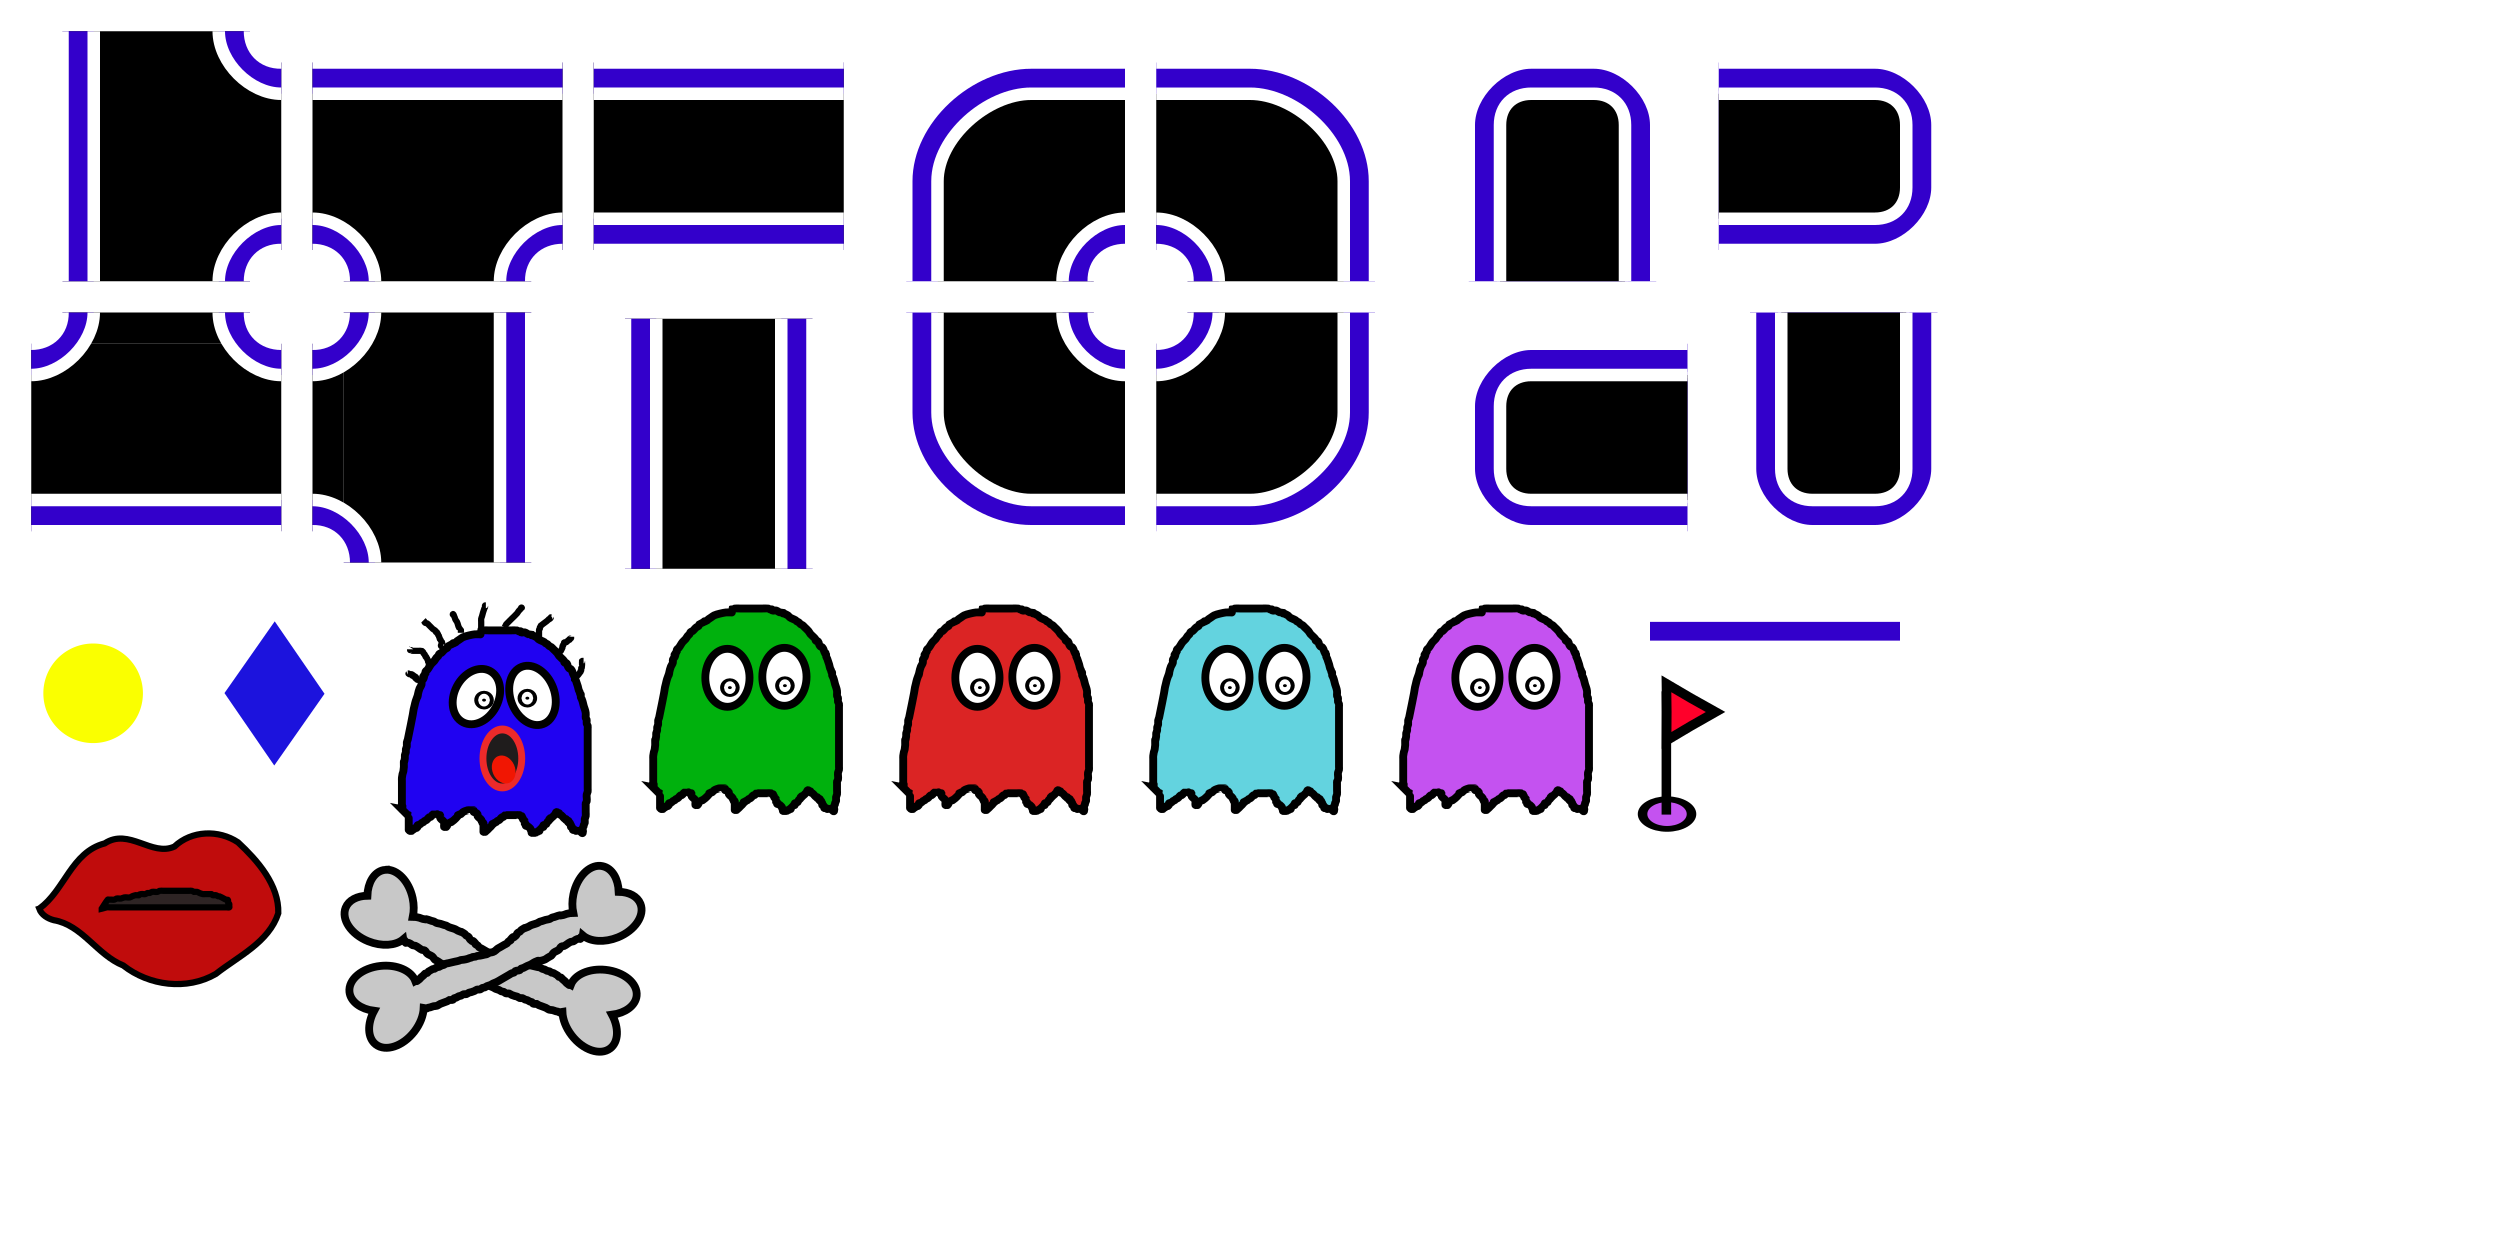 <?xml version="1.0" encoding="UTF-8" standalone="no"?>
<!-- Created with Inkscape (http://www.inkscape.org/) -->

<svg
   xmlns:dc="http://purl.org/dc/elements/1.1/"
   xmlns:cc="http://creativecommons.org/ns#"
   xmlns:rdf="http://www.w3.org/1999/02/22-rdf-syntax-ns#"
   xmlns:svg="http://www.w3.org/2000/svg"
   xmlns="http://www.w3.org/2000/svg"
   xmlns:xlink="http://www.w3.org/1999/xlink"
   xmlns:sodipodi="http://sodipodi.sourceforge.net/DTD/sodipodi-0.dtd"
   xmlns:inkscape="http://www.inkscape.org/namespaces/inkscape"
   width="400"
   height="200"
   id="svg2"
   version="1.1"
   inkscape:version="0.48.5 r10040"
   sodipodi:docname="sprites.svg"
   inkscape:export-filename="/home/nick/projects/pillpopper/src/dist/resources/images/sprites.png"
   inkscape:export-xdpi="90"
   inkscape:export-ydpi="90">
  <defs
     id="defs4">
    <filter
       inkscape:label="Stained glass"
       inkscape:menu="Bevels"
       inkscape:menu-tooltip="Illuminated stained glass effect"
       height="1.5"
       width="1.5"
       y="-0.25"
       x="-0.25"
       color-interpolation-filters="sRGB"
       id="filter3856">
      <feBlend
         result="result1"
         mode="screen"
         in2="SourceGraphic"
         id="feBlend3858" />
      <feGaussianBlur
         stdDeviation="7"
         result="result6"
         id="feGaussianBlur3860" />
      <feComposite
         operator="xor"
         in="result6"
         in2="result6"
         result="result7"
         id="feComposite3862" />
      <feComposite
         in2="result1"
         operator="atop"
         in="result6"
         result="result92"
         id="feComposite3864" />
      <feComposite
         result="result4"
         in="result7"
         operator="xor"
         in2="result92"
         id="feComposite3866" />
      <feGaussianBlur
         result="result3"
         stdDeviation="0.7"
         in="result4"
         id="feGaussianBlur3868" />
      <feSpecularLighting
         result="result5"
         specularExponent="50"
         specularConstant="1.5"
         surfaceScale="4"
         id="feSpecularLighting3870">
        <fePointLight
           z="20000"
           y="-8000"
           x="-5000"
           id="fePointLight3872" />
      </feSpecularLighting>
      <feComposite
         in="result3"
         k3="1"
         k2="1"
         operator="arithmetic"
         in2="SourceGraphic"
         result="result93"
         id="feComposite3874" />
      <feComposite
         in="result5"
         operator="atop"
         in2="result93"
         result="result94"
         id="feComposite3876" />
      <feBlend
         mode="multiply"
         in2="result94"
         id="feBlend3878" />
    </filter>
    <filter
       inkscape:label="Smart jelly"
       inkscape:menu="Bevels"
       inkscape:menu-tooltip="Same as Matte jelly but with more controls"
       height="1"
       width="1"
       y="0"
       x="0"
       color-interpolation-filters="sRGB"
       id="filter3906">
      <feBlend
         result="result3"
         mode="normal"
         in2="SourceGraphic"
         id="feBlend3908" />
      <feComposite
         result="result4"
         operator="arithmetic"
         k2="1"
         in2="result3"
         id="feComposite3910" />
      <feColorMatrix
         in="result4"
         result="result0"
         values="1 0 0 0 0 0 1 0 0 0 0 0 1 0 0 0 0 0 0.85 0 "
         id="feColorMatrix3912" />
      <feGaussianBlur
         stdDeviation="7"
         in="SourceAlpha"
         id="feGaussianBlur3914" />
      <feSpecularLighting
         result="result1"
         specularExponent="25"
         specularConstant="1"
         surfaceScale="5"
         id="feSpecularLighting3916">
        <feDistantLight
           azimuth="225"
           elevation="60"
           id="feDistantLight3918" />
      </feSpecularLighting>
      <feComposite
         in2="result0"
         k1="0.5"
         k2="1"
         operator="arithmetic"
         k3="0.5"
         id="feComposite3920" />
      <feComposite
         result="result2"
         in2="result0"
         operator="atop"
         id="feComposite3922" />
      <feComposite
         operator="in"
         in2="SourceGraphic"
         id="feComposite3924" />
    </filter>
    <filter
       inkscape:label="Smart jelly"
       inkscape:menu="Bevels"
       inkscape:menu-tooltip="Same as Matte jelly but with more controls"
       height="1"
       width="1"
       y="0"
       x="0"
       color-interpolation-filters="sRGB"
       id="filter4128">
      <feBlend
         result="result3"
         mode="normal"
         in2="SourceGraphic"
         id="feBlend4130" />
      <feComposite
         result="result4"
         operator="arithmetic"
         k2="1"
         in2="result3"
         id="feComposite4132" />
      <feColorMatrix
         in="result4"
         result="result0"
         values="1 0 0 0 0 0 1 0 0 0 0 0 1 0 0 0 0 0 0.85 0 "
         id="feColorMatrix4134" />
      <feGaussianBlur
         stdDeviation="7"
         in="SourceAlpha"
         id="feGaussianBlur4136" />
      <feSpecularLighting
         result="result1"
         specularExponent="25"
         specularConstant="1"
         surfaceScale="5"
         id="feSpecularLighting4138">
        <feDistantLight
           azimuth="225"
           elevation="60"
           id="feDistantLight4140" />
      </feSpecularLighting>
      <feComposite
         in2="result0"
         k1="0.5"
         k2="1"
         operator="arithmetic"
         k3="0.5"
         id="feComposite4142" />
      <feComposite
         result="result2"
         in2="result0"
         operator="atop"
         id="feComposite4144" />
      <feComposite
         operator="in"
         in2="SourceGraphic"
         id="feComposite4146" />
    </filter>
  </defs>
  <sodipodi:namedview
     id="base"
     pagecolor="#ffffff"
     bordercolor="#666666"
     borderopacity="1.0"
     inkscape:pageopacity="0.0"
     inkscape:pageshadow="2"
     inkscape:zoom="4"
     inkscape:cx="112.26476"
     inkscape:cy="46.119581"
     inkscape:document-units="px"
     inkscape:current-layer="g3921-3"
     showgrid="false"
     inkscape:window-width="1440"
     inkscape:window-height="854"
     inkscape:window-x="-4"
     inkscape:window-y="-4"
     inkscape:window-maximized="1">
    <inkscape:grid
       type="xygrid"
       id="grid2985"
       empspacing="5"
       visible="true"
       enabled="true"
       snapvisiblegridlinesonly="true" />
  </sodipodi:namedview>
  <g
     inkscape:label="Layer 1"
     inkscape:groupmode="layer"
     id="layer1"
     transform="translate(0,-852.362)">
    <g
       id="g4441"
       style="fill:#000000;fill-opacity:1"
       transform="translate(-291,754)">
      <path
         style="fill:#000000;fill-opacity:1;stroke:none"
         d="m 391,13.362 c 3.75,0 11,0 15,0 8,1 15,7 15,15 0,5 0,11.25 0,15 0,0 -15,0 -25,0 0,-5 -2,-5 -5,-5 0,-10 0,-16.667 0,-25 z"
         id="rect4443"
         inkscape:connector-curvature="0"
         sodipodi:nodetypes="ccccccc" />
    </g>
    <g
       id="g4390"
       transform="translate(-50,721)">
      <path
         style="fill:#3300cb;fill-opacity:1;stroke:none"
         d="m 225,47.362 c 5,0 11,-3e-6 15,-3e-6 10,0 20,9 20,19 0,4 0,11 0,16 -2,0 -5,0 -5,0 0,-4 0,-12 0,-16 0,-6 -9,-14 -15,-14 -4,0 -11,3e-6 -15,3e-6 0,0 0,-2 0,-5 z"
         id="rect4392"
         inkscape:connector-curvature="0"
         sodipodi:nodetypes="ccccccccc" />
      <path
         style="fill:none;stroke:#ffffff;stroke-width:2;stroke-linecap:butt;stroke-linejoin:miter;stroke-miterlimit:4;stroke-opacity:1;stroke-dasharray:none"
         d="m 225,47.362 c 5,0 11,-3e-6 15,-3e-6 10,0 20,9 20,19 0,4 0,11 0,16"
         id="path4394"
         inkscape:connector-curvature="0"
         sodipodi:nodetypes="cccc" />
      <path
         style="fill:none;stroke:#ffffff;stroke-width:2;stroke-linecap:butt;stroke-linejoin:miter;stroke-miterlimit:4;stroke-opacity:1;stroke-dasharray:none"
         d="m 225,52.362 c 4,0 11,-3e-6 15,-3e-6 7,0 15,7 15,14 0,4 0,12 0,16"
         id="path4396"
         inkscape:connector-curvature="0"
         sodipodi:nodetypes="cccc" />
    </g>
    <g
       id="g4314"
       style="fill:#000000;fill-opacity:1"
       transform="translate(-216,760)">
      <rect
         style="fill:#000000;fill-opacity:1;stroke:none"
         id="rect3961"
         width="40"
         height="30"
         x="270"
         y="7.362"
         rx="0"
         ry="0" />
    </g>
    <g
       transform="translate(-90,855)"
       id="g4032">
      <use
         x="0"
         y="0"
         xlink:href="#g4046"
         id="use4050-5"
         transform="translate(130,-755)"
         width="1"
         height="1" />
      <use
         x="0"
         y="0"
         xlink:href="#g4314"
         id="use4317"
         transform="translate(86,-760)"
         width="1"
         height="1" />
      <use
         x="0"
         y="0"
         xlink:href="#g4337"
         id="use4340"
         transform="translate(11,-740)"
         width="1"
         height="1" />
      <use
         x="0"
         y="0"
         xlink:href="#g4093"
         id="use4096"
         transform="translate(-10,-794.5)"
         width="744.094"
         height="1052.362" />
      <use
         height="1"
         width="1"
         transform="translate(36,-755)"
         id="use4136"
         xlink:href="#g4088"
         y="0"
         x="0" />
      <use
         x="0"
         y="0"
         xlink:href="#g4088"
         id="use4138"
         transform="matrix(-1,0,0,1,284,-755)"
         width="1"
         height="1" />
    </g>
    <g
       id="g4046"
       transform="translate(-176,760)"
       style="fill:#a1ffab;fill-opacity:0;stroke:#000000;stroke-opacity:1;opacity:1">
      <rect
         style="fill:#a1ffab;fill-opacity:0;stroke:#000000;stroke-width:0;stroke-linecap:square;stroke-linejoin:bevel;stroke-miterlimit:4;stroke-opacity:1;stroke-dasharray:none"
         id="rect3855"
         width="40"
         height="40"
         x="186"
         y="-2.638"
         rx="0"
         ry="0" />
      <path
         d="m 210,22.362 c 0,2.761 -2.239,5 -5,5 -2.761,0 -5,-2.239 -5,-5 0,-2.761 2.239,-5 5,-5 2.761,0 5,2.239 5,5 z"
         sodipodi:ry="5"
         sodipodi:rx="5"
         sodipodi:cy="22.362183"
         sodipodi:cx="205"
         id="path4044"
         style="fill:#a1ffab;fill-opacity:0;stroke:#000000;stroke-width:1;stroke-linecap:square;stroke-linejoin:bevel;stroke-miterlimit:4;stroke-opacity:1;stroke-dasharray:none"
         sodipodi:type="arc"
         transform="translate(1,-5)" />
    </g>
    <g
       id="g4088"
       transform="translate(-76,740)">
      <path
         style="fill:#3300cb;fill-opacity:1;stroke:none"
         d="m 215,57.362 c 0,-3 3,-5 5,-5 0,-3 0,-2 0,-5 -5,0 -10,5 -10,10 3,0 2,10e-7 5,0 z"
         id="path4189"
         inkscape:connector-curvature="0"
         sodipodi:nodetypes="ccccc" />
      <path
         sodipodi:nodetypes="cc"
         inkscape:connector-curvature="0"
         id="path4084"
         d="m 215,57.362 c -0.057,-3 2.097,-5 5,-5"
         style="fill:none;stroke:#ffffff;stroke-width:2;stroke-linecap:butt;stroke-linejoin:miter;stroke-opacity:1;stroke-miterlimit:4;stroke-dasharray:none" />
      <path
         style="fill:none;stroke:#ffffff;stroke-width:2;stroke-linecap:butt;stroke-linejoin:miter;stroke-opacity:1;stroke-miterlimit:4;stroke-dasharray:none"
         d="m 210,57.362 c 0,-5 5,-10 10,-10"
         id="path4158"
         inkscape:connector-curvature="0"
         sodipodi:nodetypes="cc" />
    </g>
    <g
       id="g4093"
       transform="translate(-75,754.5)">
      <rect
         style="fill:#3300cb;fill-opacity:1;stroke:none"
         id="rect4227"
         width="40"
         height="5"
         x="225"
         y="47.362"
         rx="0"
         ry="5" />
      <path
         inkscape:connector-curvature="0"
         id="path4091"
         d="m 225,47.362 40,0"
         style="fill:none;stroke:#ffffff;stroke-width:2;stroke-linecap:butt;stroke-linejoin:bevel;stroke-miterlimit:4;stroke-opacity:1;stroke-dasharray:none" />
      <path
         inkscape:connector-curvature="0"
         id="path4091-2"
         d="m 225,52.362 40,0"
         style="fill:none;stroke:#ffffff;stroke-width:2;stroke-linecap:butt;stroke-linejoin:miter;stroke-miterlimit:4;stroke-opacity:1;stroke-dasharray:none" />
    </g>
    <path
       style="fill:none;stroke:#000000;stroke-width:1px;stroke-linecap:butt;stroke-linejoin:miter;stroke-opacity:1"
       d="M 69.25,832.112 z"
       id="path4185"
       inkscape:connector-curvature="0" />
    <g
       id="g4337"
       transform="translate(-141,740)"
       style="fill:#000000;fill-opacity:1">
      <rect
         ry="0"
         rx="0"
         y="37.362"
         x="275"
         height="5"
         width="30"
         id="rect4312"
         style="fill:#000000;fill-opacity:1;stroke:none" />
    </g>
    <g
       id="g4360"
       transform="translate(-46,855)">
      <use
         height="1"
         width="1"
         transform="translate(131,-755)"
         id="use4364"
         xlink:href="#g4046"
         y="0"
         x="0" />
      <use
         height="1"
         width="1"
         transform="translate(87,-760)"
         id="use4362"
         xlink:href="#g4314"
         y="0"
         x="0" />
      <use
         height="1052.362"
         width="744.094"
         transform="translate(-9,-794.5)"
         id="use4368"
         xlink:href="#g4093"
         y="0"
         x="0" />
      <use
         x="0"
         y="0"
         xlink:href="#g4093"
         id="use4374"
         transform="matrix(1,0,0,-1,-9,839.224)"
         width="744.094"
         height="1052.362" />
    </g>
    <g
       id="g4376"
       transform="translate(45,855)">
      <use
         height="1"
         width="1"
         transform="translate(130,-755)"
         id="use4380"
         xlink:href="#g4046"
         y="0"
         x="0" />
      <use
         x="0"
         y="0"
         xlink:href="#g4441"
         id="use4446"
         transform="translate(40,-755)"
         width="1"
         height="1" />
      <use
         height="1"
         width="1"
         transform="matrix(-1,0,0,1,284,-755)"
         id="use4388"
         xlink:href="#g4088"
         y="0"
         x="0" />
      <use
         x="0"
         y="0"
         xlink:href="#g4390"
         id="use4421"
         transform="translate(-35,-761)"
         width="1"
         height="1" />
    </g>
    <use
       x="0"
       y="0"
       xlink:href="#g4376"
       id="use4476"
       transform="matrix(-1,0,0,1,365,0)"
       width="744.094"
       height="1052.362" />
    <use
       x="0"
       y="0"
       xlink:href="#g4376"
       id="use4478"
       transform="matrix(1,0,0,-1,0,1799.724)"
       width="744.094"
       height="1052.362" />
    <use
       height="1052.362"
       width="744.094"
       transform="matrix(-1,0,0,-1,365,1799.724)"
       id="use4480"
       xlink:href="#g4376"
       y="0"
       x="0" />
    <use
       x="0"
       y="0"
       xlink:href="#g4032"
       id="use4482"
       transform="matrix(-1,0,0,-1,95,1799.724)"
       width="744.094"
       height="1052.362" />
    <use
       x="0"
       y="0"
       xlink:href="#g4360"
       id="use4484"
       transform="matrix(0,1,-1,0,992.362,808.362)"
       width="744.094"
       height="1052.362" />
    <use
       x="0"
       y="0"
       xlink:href="#g4032"
       id="use4486"
       transform="matrix(0,-1,1,0,-852.362,947.362)"
       width="744.094"
       height="1052.362" />
    <use
       height="1052.362"
       width="744.094"
       transform="matrix(0,-1,-1,0,947.362,992.362)"
       id="use4488"
       xlink:href="#g4032"
       y="0"
       x="0" />
    <g
       id="g4543"
       transform="translate(-150,770)">
      <use
         x="0"
         y="0"
         xlink:href="#g4046"
         id="use4617"
         transform="translate(415,-670)"
         width="1"
         height="1" />
      <path
         style="fill:#3300cb;fill-opacity:1;stroke:none"
         d="m 425,122.362 c 0,0 15,0 25,0 5,0 10,-5 10,-10 0,-5 0,-10 0,-10 0,-5 -5,-10 -10,-10 l -25,3e-6 z"
         id="path4537"
         inkscape:connector-curvature="0"
         sodipodi:nodetypes="ccccccc" />
      <path
         sodipodi:nodetypes="cccccc"
         inkscape:connector-curvature="0"
         id="path4535"
         d="m 425,122.362 c 0,0 15,0 25,0 5,0 10,-5 10,-10 0,-5 0,-10 0,-10 0,-5 -5,-10 -10,-10 l -25,3e-6"
         style="fill:none;stroke:#ffffff;stroke-width:2;stroke-linecap:butt;stroke-linejoin:miter;stroke-opacity:1;stroke-miterlimit:4;stroke-dasharray:none" />
      <path
         sodipodi:nodetypes="cssccc"
         inkscape:connector-curvature="0"
         id="path4539"
         d="m 425,97.362 c 0,0 15,10e-7 25,0 3,0 5,2 5,5 0,2 0,10 0,10 0,3 -2,5 -5,5 l -25,0"
         style="fill:none;stroke:#ffffff;stroke-width:1px;stroke-linecap:butt;stroke-linejoin:miter;stroke-opacity:1" />
      <path
         style="fill:#000000;fill-opacity:1;stroke:#ffffff;stroke-width:2;stroke-linecap:butt;stroke-linejoin:miter;stroke-opacity:1;stroke-miterlimit:4;stroke-dasharray:none"
         d="m 425,97.362 c 0,0 15,10e-7 25,0 3,0 5,2 5,5 0,2 0,10 0,10 0,3 -2,5 -5,5 l -25,0"
         id="path4541"
         inkscape:connector-curvature="0"
         sodipodi:nodetypes="cssccc" />
    </g>
    <use
       x="0"
       y="0"
       xlink:href="#g4543"
       id="use4549"
       transform="matrix(0,-1,1,0,-627.362,1172.362)"
       width="744.094"
       height="1052.362" />
    <use
       height="1052.362"
       width="744.094"
       transform="matrix(-1,0,0,-1,545,1799.724)"
       id="use4551"
       xlink:href="#g4543"
       y="0"
       x="0" />
    <use
       x="0"
       y="0"
       xlink:href="#g4543"
       id="use4553"
       transform="matrix(0,1,-1,0,1172.362,627.362)"
       width="744.094"
       height="1052.362" />
    <rect
       style="fill:#1c13dd;fill-opacity:1;stroke:none;filter:url(#filter3856)"
       id="rect3854"
       width="34.486"
       x="831.011"
       y="224.735"
       transform="matrix(0.231,0.336,-0.234,0.334,-95.419,597.495)"
       height="34.363" />
    <path
       sodipodi:type="arc"
       style="fill:#faff00;fill-opacity:1;stroke:none;filter:url(#filter4128)"
       id="path3880"
       sodipodi:cx="334.625"
       sodipodi:cy="51.875"
       sodipodi:rx="3.7222719"
       sodipodi:ry="3.7222719"
       d="m 338.347,51.875 a 3.722,3.722 0 1 1 -7.445,0 3.722,3.722 0 1 1 7.445,0 z"
       transform="matrix(2.14,0,0,2.14,-701.194,852.279)" />
    <g
       id="g3905"
       transform="translate(-133.723,30.385)">
      <path
         inkscape:connector-curvature="0"
         id="path3123"
         d="m 140,967.362 c 4.079,-2.921 5.123,-9.035 10.474,-10.441 3.881,-2.55 7.548,2.171 11.155,0.507 2.752,-2.595 7.066,-2.742 10.175,-0.68 3.117,2.9 6.579,6.818 6.447,11.349 -1.505,4.641 -6.392,6.879 -9.998,9.715 -4.629,2.681 -10.674,1.9 -14.806,-1.354 -4.221,-1.71 -6.559,-6.484 -11.123,-7.253 -0.975,-0.265 -1.962,-0.84 -2.325,-1.842 z"
         style="fill:#c00c0c;fill-opacity:1;stroke:#000000;stroke-width:1px;stroke-linecap:butt;stroke-linejoin:miter;stroke-opacity:1" />
      <path
         transform="translate(0,852.362)"
         inkscape:connector-curvature="0"
         id="path3135"
         d="m 150,115 c 0.322,-0.481 0.608,-0.99 0.967,-1.444 0.037,-0.046 0.118,0 0.177,0 0.118,0 0.236,0 0.354,0 0.177,0 0.359,0.043 0.53,0 0.128,-0.032 0.229,-0.135 0.354,-0.177 0.17,-0.057 0.522,0.046 0.707,0 0.181,-0.045 0.348,-0.14 0.53,-0.177 0.283,-0.057 0.601,0.057 0.884,0 0.129,-0.026 0.236,-0.118 0.354,-0.177 0.177,-0.059 0.347,-0.146 0.53,-0.177 1.349,0 -0.139,0.079 0.884,-0.177 0.229,-0.057 0.478,0.057 0.707,0 0.128,-0.032 0.226,-0.145 0.354,-0.177 0.114,-0.029 0.239,0.029 0.354,0 0.128,-0.032 0.226,-0.145 0.354,-0.177 0.286,-0.071 0.595,0.058 0.884,0 0.129,-0.026 0.229,-0.135 0.354,-0.177 0.1,-0.033 0.414,0 0.53,0 0.412,0 0.825,0 1.237,0 0.707,0 1.414,0 2.121,0 0.295,0 0.589,0 0.884,0 0.118,0 0.239,-0.029 0.354,0 0.128,0.032 0.236,0.118 0.354,0.177 0.177,0 0.357,-0.035 0.53,0 0.129,0.026 0.231,0.128 0.354,0.177 0.173,0.069 0.348,0.14 0.53,0.177 0.116,0.023 0.236,0 0.354,0 0.177,0 0.354,0 0.53,0 0.118,0 0.236,0 0.354,0 0.059,0 0.124,-0.026 0.177,0 0.074,0.037 0.098,0.15 0.177,0.177 0.168,0.056 0.363,-0.056 0.53,0 0.125,0.042 0.229,0.135 0.354,0.177 0.056,0.019 0.121,-0.019 0.177,0 0.25,0.083 0.471,0.236 0.707,0.354 0.118,0.059 0.229,0.135 0.354,0.177 0.232,0.077 0.354,-0.147 0.354,0.354 0,0.415 -0.042,-0.083 0.177,0.354 0.026,0.053 0,0.118 0,0.177 0,0.059 0,0.118 0,0.177 0,0.059 0.053,0.15 0,0.177 -0.105,0.053 -0.236,0 -0.354,0 -0.412,0 -0.825,0 -1.237,0 -1.061,0 -2.121,0 -3.182,0 -3.3,0 -6.6,0 -9.899,0 -1.061,0 -2.121,0 -3.182,0 -0.412,0 -0.825,0 -1.237,0 -0.161,0 -0.373,-0.034 -0.53,0 -0.266,0.057 -0.527,0.138 -0.791,0.206 z"
         style="fill:#2e2424;fill-opacity:1;stroke:#000000;stroke-width:1px;stroke-linecap:butt;stroke-linejoin:miter;stroke-opacity:1" />
    </g>
    <g
       id="g3921"
       transform="matrix(1.258,0,0,1.258,-30.72,-248.661)">
      <path
         inkscape:connector-curvature="0"
         id="path3911"
         d="m 107.5,975.362 c 0,-0.167 -0.167,-0.5 0,-0.5 0.167,0 0,0.667 0,0.5 0,-0.792 0,-1.583 0,-2.375 0,-0.417 0,-0.833 0,-1.25 0,-0.125 -0.015,-0.251 0,-0.375 0.126,-1.008 0.148,-0.255 0.25,-1.375 0,-1.435 -0.051,0.104 0.125,-1.125 0.018,-0.124 -0.021,-0.252 0,-0.375 0.022,-0.13 0.103,-0.245 0.125,-0.375 0.021,-0.123 -0.021,-0.252 0,-0.375 0.022,-0.13 0.106,-0.245 0.125,-0.375 0.024,-0.165 -0.024,-0.335 0,-0.5 0.019,-0.13 0.093,-0.247 0.125,-0.375 0.051,-0.206 0.083,-0.417 0.125,-0.625 0.167,-0.833 0.348,-1.664 0.5,-2.5 0.204,-1.124 0.029,-0.366 0.25,-1.25 0.042,-0.167 0.071,-0.337 0.125,-0.5 0.672,-2.016 -0.119,0.725 0.375,-1.25 0.032,-0.128 0.083,-0.25 0.125,-0.375 0.083,-0.167 0.199,-0.321 0.25,-0.5 0.034,-0.12 -0.04,-0.256 0,-0.375 0.048,-0.143 0.194,-0.236 0.25,-0.375 0.271,-0.676 -0.34,0.197 0.125,-0.5 0.033,-0.049 0.106,-0.069 0.125,-0.125 0.026,-0.079 -0.037,-0.175 0,-0.25 0.053,-0.105 0.176,-0.158 0.25,-0.25 0.188,-0.235 0.308,-0.519 0.5,-0.75 0.113,-0.136 0.262,-0.239 0.375,-0.375 0.096,-0.115 0.156,-0.258 0.25,-0.375 0.074,-0.092 0.179,-0.156 0.25,-0.25 0.056,-0.074 0.059,-0.184 0.125,-0.25 0.066,-0.066 0.175,-0.069 0.25,-0.125 0.154,-0.116 0.341,-0.394 0.5,-0.5 0.077,-0.052 0.184,-0.059 0.25,-0.125 0.066,-0.066 0.059,-0.184 0.125,-0.25 0.008,-0.008 0.477,-0.234 0.5,-0.25 0.049,-0.033 0.072,-0.099 0.125,-0.125 0.037,-0.019 0.083,0 0.125,0 0.083,-0.042 0.172,-0.073 0.25,-0.125 0.049,-0.033 0.078,-0.09 0.125,-0.125 0.12,-0.09 0.25,-0.167 0.375,-0.25 0.125,-0.083 0.241,-0.183 0.375,-0.25 0.277,-0.138 1.222,-0.35 1.5,-0.375 0.249,-0.023 0.5,0 0.75,0 0.042,0 -0.096,0.029 -0.125,0 -0.011,-0.011 -0.006,-0.372 0,-0.375 0.074,-0.037 0.169,0.02 0.25,0 0.09,-0.023 0.16,-0.102 0.25,-0.125 0.113,-0.028 0.48,0 0.625,0 0.5,0 1,0 1.5,0 0.458,0 0.917,0 1.375,0 0.13,0 0.652,-0.025 0.75,0 0.09,0.023 0.162,0.096 0.25,0.125 0.079,0.026 0.191,-0.059 0.25,0 0.029,0.029 -0.037,0.106 0,0.125 0.149,0.074 0.338,-0.04 0.5,0 0.181,0.045 0.319,0.205 0.5,0.25 0.004,0.001 0.374,-6.6e-4 0.375,0 0.029,0.029 -0.029,0.096 0,0.125 0.029,0.029 0.086,-0.013 0.125,0 0.088,0.029 0.167,0.083 0.25,0.125 0.083,0.042 0.175,0.069 0.25,0.125 0.094,0.071 0.156,0.179 0.25,0.25 0.193,0.145 0.542,0.236 0.75,0.375 0.049,0.033 0.076,0.092 0.125,0.125 0.077,0.052 0.175,0.069 0.25,0.125 0.094,0.071 0.156,0.179 0.25,0.25 0.074,0.056 0.175,0.069 0.25,0.125 0.094,0.071 0.167,0.167 0.25,0.25 0.167,0.167 0.353,0.316 0.5,0.5 0.094,0.117 0.156,0.258 0.25,0.375 0.073,0.091 0.579,0.533 0.625,0.625 0.019,0.037 -0.019,0.088 0,0.125 0.144,0.288 0.147,-0.054 0.375,0.25 0.079,0.105 0.057,0.262 0.125,0.375 0.295,0.492 0.205,0.008 0.5,0.5 0.068,0.113 0.066,0.257 0.125,0.375 0.415,0.415 -0.059,-0.118 0.125,0.25 0.026,0.053 0.106,0.069 0.125,0.125 0.026,0.079 -0.02,0.169 0,0.25 0.023,0.09 0.09,0.163 0.125,0.25 0.049,0.122 0.083,0.25 0.125,0.375 0.042,0.125 0.083,0.25 0.125,0.375 0.042,0.167 0.071,0.337 0.125,0.5 0.029,0.088 0.096,0.162 0.125,0.25 0.013,0.04 -0.019,0.088 0,0.125 0.026,0.053 0.099,0.072 0.125,0.125 0.019,0.037 0,0.083 0,0.125 0,0.083 -0.02,0.169 0,0.25 0.023,0.09 0.09,0.163 0.125,0.25 0.15,0.375 0.131,0.46 0.25,0.875 0.102,0.356 0.194,0.484 0.25,0.875 0.018,0.124 0,0.25 0,0.375 0,0.083 -0.02,0.169 0,0.25 0.023,0.09 0.096,0.162 0.125,0.25 0.013,0.04 0,0.083 0,0.125 0,0.125 -0.025,0.252 0,0.375 0.018,0.091 0.107,0.159 0.125,0.25 0.025,0.123 0,0.25 0,0.375 0,0.417 0,0.833 0,1.25 0,1.167 0,2.333 0,3.5 0,0.75 0,1.5 0,2.25 0,0.208 0,0.417 0,0.625 0,0.125 0.021,0.252 0,0.375 -0.022,0.13 -0.106,0.245 -0.125,0.375 -0.041,0.289 0.057,0.589 0,0.875 -0.018,0.091 -0.102,0.16 -0.125,0.25 -0.02,0.081 0,0.167 0,0.25 0,0.292 0,0.583 0,0.875 0,0.167 0.024,0.335 0,0.5 -0.019,0.13 -0.106,0.245 -0.125,0.375 -0.024,0.165 0.027,0.336 0,0.5 -0.015,0.092 -0.096,0.162 -0.125,0.25 -0.013,0.04 0.013,0.086 0,0.125 -0.029,0.088 -0.102,0.16 -0.125,0.25 -0.069,0.278 0.104,0.312 0,0.625 -0.04,0.119 -0.169,-0.044 -0.25,-0.125 -0.042,-0.042 -0.072,-0.099 -0.125,-0.125 -0.038,-0.019 -0.319,0 -0.375,0 -0.293,0 0.059,0.029 -0.25,-0.125 -0.074,-0.037 -0.191,0.059 -0.25,0 -0.029,-0.029 0.019,-0.088 0,-0.125 -0.026,-0.053 -0.099,-0.072 -0.125,-0.125 -0.019,-0.037 0.029,-0.096 0,-0.125 -0.029,-0.029 -0.096,0.029 -0.125,0 -0.059,-0.059 0.037,-0.175 0,-0.25 -0.026,-0.053 -0.099,-0.072 -0.125,-0.125 -0.019,-0.037 0.029,-0.096 0,-0.125 -0.029,-0.029 -0.096,0.029 -0.125,0 -0.029,-0.029 0.029,-0.096 0,-0.125 -0.029,-0.029 -0.096,0.029 -0.125,0 -0.259,-0.259 0.395,0.01 -0.125,-0.25 -0.037,-0.019 -0.096,0.029 -0.125,0 -0.029,-0.029 0.029,-0.096 0,-0.125 -0.029,-0.029 -0.09,0.023 -0.125,0 -0.196,-0.131 -0.311,-0.359 -0.5,-0.5 -0.074,-0.056 -0.184,-0.059 -0.25,-0.125 -0.029,-0.029 0.029,-0.096 0,-0.125 -0.059,-0.059 -0.191,0.059 -0.25,0 -0.029,-0.029 0.029,-0.096 0,-0.125 -0.029,-0.029 -0.096,-0.029 -0.125,0 -0.066,0.066 -0.073,0.172 -0.125,0.25 -0.038,0.057 -0.46,0.48 -0.5,0.5 -0.037,0.019 -0.096,-0.029 -0.125,0 -0.029,0.029 0.029,0.096 0,0.125 -0.029,0.029 -0.096,-0.029 -0.125,0 -0.029,0.029 0.019,0.088 0,0.125 -0.053,0.105 -0.185,0.152 -0.25,0.25 -0.052,0.077 -0.059,0.184 -0.125,0.25 -0.066,0.066 -0.172,0.073 -0.25,0.125 -0.248,-0.013 -0.059,0.184 -0.125,0.25 -0.029,0.029 -0.088,-0.019 -0.125,0 -0.033,0.017 -0.358,0.342 -0.375,0.375 -0.019,0.037 0.029,0.096 0,0.125 -0.029,0.029 -0.088,-0.019 -0.125,0 -0.053,0.026 -0.072,0.099 -0.125,0.125 -0.037,0.019 -0.088,-0.019 -0.125,0 -0.053,0.026 -0.072,0.099 -0.125,0.125 -0.038,0.019 -0.319,0 -0.375,0 -0.042,0 -0.096,0.029 -0.125,0 -0.059,-0.059 0.037,-0.175 0,-0.25 -0.026,-0.053 -0.099,-0.072 -0.125,-0.125 -0.019,-0.037 0.019,-0.088 0,-0.125 -0.026,-0.053 -0.083,-0.083 -0.125,-0.125 -0.042,-0.042 -0.076,-0.092 -0.125,-0.125 -0.077,-0.052 -0.172,-0.073 -0.25,-0.125 -0.248,0.013 -0.059,-0.184 -0.125,-0.25 -0.029,-0.029 -0.096,0.029 -0.125,0 -0.025,-0.026 0.025,-0.325 0,-0.375 -0.053,-0.105 -0.197,-0.145 -0.25,-0.25 -0.019,-0.037 0.019,-0.088 0,-0.125 -0.026,-0.053 -0.099,-0.072 -0.125,-0.125 -0.019,-0.037 0.029,-0.096 0,-0.125 -0.029,-0.029 -0.088,0.019 -0.125,0 -0.053,-0.026 -0.072,-0.099 -0.125,-0.125 -0.045,-0.023 -0.538,0 -0.625,0 -0.25,0 -0.5,0 -0.75,0 -0.03,0 -0.472,-0.014 -0.5,0 -0.105,0.053 -0.145,0.197 -0.25,0.25 -0.037,0.019 -0.088,-0.019 -0.125,0 -0.111,0.055 -0.261,0.299 -0.375,0.375 -0.077,0.052 -0.172,0.073 -0.25,0.125 -0.049,0.033 -0.083,0.083 -0.125,0.125 -0.083,0.042 -0.172,0.073 -0.25,0.125 -0.049,0.033 -0.072,0.099 -0.125,0.125 -0.037,0.019 -0.096,-0.029 -0.125,0 -0.029,0.029 0.019,0.088 0,0.125 -0.033,0.067 -0.309,0.309 -0.375,0.375 -0.004,0.004 -0.45,0.475 -0.5,0.5 -0.037,0.019 -0.083,0 -0.125,0 -0.042,0 -0.096,0.029 -0.125,0 -0.029,-0.029 0,-0.083 0,-0.125 0,-0.25 0,-0.5 0,-0.75 0,-0.042 0,-0.083 0,-0.125 0,-0.042 0.029,-0.096 0,-0.125 -0.029,-0.029 -0.096,0.029 -0.125,0 -0.029,-0.029 0.019,-0.088 0,-0.125 -0.026,-0.053 -0.099,-0.072 -0.125,-0.125 -0.019,-0.037 0.019,-0.088 0,-0.125 -0.061,-0.123 -0.439,-0.377 -0.5,-0.5 -0.037,-0.074 0.037,-0.175 0,-0.25 -0.072,-0.143 -0.261,-0.174 -0.375,-0.25 -0.248,0.013 -0.059,-0.184 -0.125,-0.25 -0.005,-0.005 -0.454,0 -0.5,0 -0.083,0 -0.169,-0.02 -0.25,0 -0.126,0.032 -0.496,0.153 -0.625,0.25 -0.094,0.071 -0.152,0.185 -0.25,0.25 -0.035,0.023 -0.088,-0.019 -0.125,0 -0.053,0.026 -0.072,0.099 -0.125,0.125 -0.037,0.019 -0.096,-0.029 -0.125,0 -0.029,0.029 0.019,0.088 0,0.125 -0.033,0.065 -0.489,0.491 -0.5,0.5 -0.775,0.62 -0.041,-0.015 -0.625,0.375 -0.049,0.033 -0.083,0.083 -0.125,0.125 -0.042,0.042 -0.099,0.072 -0.125,0.125 -0.019,0.037 0.029,0.096 0,0.125 -0.029,0.029 -0.096,-0.029 -0.125,0 -0.167,0.167 0.208,0.125 -0.125,0.125 -0.042,0 -0.096,0.029 -0.125,0 -0.044,-0.044 0.043,-0.539 0,-0.625 -0.061,-0.123 -0.439,-0.377 -0.5,-0.5 -0.025,-0.05 0.026,-0.349 0,-0.375 -0.059,-0.059 -0.175,0.037 -0.25,0 -0.053,-0.026 -0.072,-0.099 -0.125,-0.125 -0.011,-0.005 -0.489,-0.005 -0.5,0 -0.15,0.075 -0.225,0.3 -0.375,0.375 -0.037,0.019 -0.088,-0.019 -0.125,0 -0.111,0.055 -0.261,0.299 -0.375,0.375 -0.077,0.052 -0.172,0.073 -0.25,0.125 -0.049,0.033 -0.083,0.083 -0.125,0.125 -0.083,0.042 -0.172,0.073 -0.25,0.125 -0.049,0.033 -0.076,0.092 -0.125,0.125 -0.077,0.052 -0.172,0.073 -0.25,0.125 -0.248,-0.013 -0.059,0.184 -0.125,0.25 -0.029,0.029 -0.096,-0.029 -0.125,0 -0.333,0.333 0.375,-0.042 -0.125,0.125 -0.905,0.302 0.197,-0.036 -0.375,0.25 -0.037,0.019 -0.096,-0.029 -0.125,0 -0.029,0.029 0.029,0.096 0,0.125 -0.029,0.029 -0.083,0 -0.125,0 -0.042,0 -0.096,0.029 -0.125,0 -0.029,-0.029 0.029,-0.096 0,-0.125 -0.029,-0.029 -0.096,0.029 -0.125,0 -0.029,-0.029 0,-0.083 0,-0.125 0,-0.042 0,-0.083 0,-0.125 0,-0.417 0,-0.833 0,-1.25 0,-0.03 0.004,-0.371 0,-0.375 -0.029,-0.029 -0.088,0.019 -0.125,0 -0.053,-0.026 -0.083,-0.083 -0.125,-0.125 -0.208,-0.208 -0.417,-0.417 -0.625,-0.625 z"
         style="fill:#00b10d;fill-opacity:1;stroke:#000000;stroke-width:1px;stroke-linecap:butt;stroke-linejoin:miter;stroke-opacity:1" />
      <path
         transform="translate(-29.625,854.737)"
         d="m 149.375,106.688 c 0,2.037 -1.259,3.688 -2.812,3.688 -1.553,0 -2.812,-1.651 -2.812,-3.688 0,-2.037 1.259,-3.688 2.812,-3.688 1.553,0 2.812,1.651 2.812,3.688 z"
         sodipodi:ry="3.6875"
         sodipodi:rx="2.8125"
         sodipodi:cy="106.6875"
         sodipodi:cx="146.5625"
         id="path3913"
         style="fill:#ffffff;fill-opacity:1;stroke:#000000;stroke-opacity:1"
         sodipodi:type="arc" />
      <path
         transform="translate(0,852.362)"
         d="m 117.5,110.312 c 0,0.104 -0.112,0.188 -0.25,0.188 -0.138,0 -0.25,-0.084 -0.25,-0.188 0,-0.104 0.112,-0.188 0.25,-0.188 0.138,0 0.25,0.084 0.25,0.188 z"
         sodipodi:ry="0.1875"
         sodipodi:rx="0.25"
         sodipodi:cy="110.3125"
         sodipodi:cx="117.25"
         id="path3915"
         style="fill:#000000;fill-opacity:1;stroke:#000000;stroke-width:2;stroke-linecap:butt;stroke-linejoin:bevel;stroke-miterlimit:4;stroke-opacity:1;stroke-dasharray:none"
         sodipodi:type="arc" />
      <path
         sodipodi:type="arc"
         style="fill:#ffffff;fill-opacity:1;stroke:#000000;stroke-opacity:1"
         id="path3917"
         sodipodi:cx="146.5625"
         sodipodi:cy="106.6875"
         sodipodi:rx="2.8125"
         sodipodi:ry="3.6875"
         d="m 149.375,106.688 c 0,2.037 -1.259,3.688 -2.812,3.688 -1.553,0 -2.812,-1.651 -2.812,-3.688 0,-2.037 1.259,-3.688 2.812,-3.688 1.553,0 2.812,1.651 2.812,3.688 z"
         transform="translate(-22.375,854.612)" />
      <path
         sodipodi:type="arc"
         style="fill:#000000;fill-opacity:1;stroke:#000000;stroke-width:2;stroke-linecap:butt;stroke-linejoin:bevel;stroke-miterlimit:4;stroke-opacity:1;stroke-dasharray:none"
         id="path3919"
         sodipodi:cx="117.25"
         sodipodi:cy="110.3125"
         sodipodi:rx="0.25"
         sodipodi:ry="0.1875"
         d="m 117.5,110.312 c 0,0.104 -0.112,0.188 -0.25,0.188 -0.138,0 -0.25,-0.084 -0.25,-0.188 0,-0.104 0.112,-0.188 0.25,-0.188 0.138,0 0.25,0.084 0.25,0.188 z"
         transform="translate(7,852.112)" />
    </g>
    <g
       transform="matrix(1.258,0,0,1.258,9.28,-248.661)"
       id="g3928">
      <path
         style="fill:#db2424;fill-opacity:1;stroke:#000000;stroke-width:1px;stroke-linecap:butt;stroke-linejoin:miter;stroke-opacity:1"
         d="m 107.5,975.362 c 0,-0.167 -0.167,-0.5 0,-0.5 0.167,0 0,0.667 0,0.5 0,-0.792 0,-1.583 0,-2.375 0,-0.417 0,-0.833 0,-1.25 0,-0.125 -0.015,-0.251 0,-0.375 0.126,-1.008 0.148,-0.255 0.25,-1.375 0,-1.435 -0.051,0.104 0.125,-1.125 0.018,-0.124 -0.021,-0.252 0,-0.375 0.022,-0.13 0.103,-0.245 0.125,-0.375 0.021,-0.123 -0.021,-0.252 0,-0.375 0.022,-0.13 0.106,-0.245 0.125,-0.375 0.024,-0.165 -0.024,-0.335 0,-0.5 0.019,-0.13 0.093,-0.247 0.125,-0.375 0.051,-0.206 0.083,-0.417 0.125,-0.625 0.167,-0.833 0.348,-1.664 0.5,-2.5 0.204,-1.124 0.029,-0.366 0.25,-1.25 0.042,-0.167 0.071,-0.337 0.125,-0.5 0.672,-2.016 -0.119,0.725 0.375,-1.25 0.032,-0.128 0.083,-0.25 0.125,-0.375 0.083,-0.167 0.199,-0.321 0.25,-0.5 0.034,-0.12 -0.04,-0.256 0,-0.375 0.048,-0.143 0.194,-0.236 0.25,-0.375 0.271,-0.676 -0.34,0.197 0.125,-0.5 0.033,-0.049 0.106,-0.069 0.125,-0.125 0.026,-0.079 -0.037,-0.175 0,-0.25 0.053,-0.105 0.176,-0.158 0.25,-0.25 0.188,-0.235 0.308,-0.519 0.5,-0.75 0.113,-0.136 0.262,-0.239 0.375,-0.375 0.096,-0.115 0.156,-0.258 0.25,-0.375 0.074,-0.092 0.179,-0.156 0.25,-0.25 0.056,-0.074 0.059,-0.184 0.125,-0.25 0.066,-0.066 0.175,-0.069 0.25,-0.125 0.154,-0.116 0.341,-0.394 0.5,-0.5 0.077,-0.052 0.184,-0.059 0.25,-0.125 0.066,-0.066 0.059,-0.184 0.125,-0.25 0.008,-0.008 0.477,-0.234 0.5,-0.25 0.049,-0.033 0.072,-0.099 0.125,-0.125 0.037,-0.019 0.083,0 0.125,0 0.083,-0.042 0.172,-0.073 0.25,-0.125 0.049,-0.033 0.078,-0.09 0.125,-0.125 0.12,-0.09 0.25,-0.167 0.375,-0.25 0.125,-0.083 0.241,-0.183 0.375,-0.25 0.277,-0.138 1.222,-0.35 1.5,-0.375 0.249,-0.023 0.5,0 0.75,0 0.042,0 -0.096,0.029 -0.125,0 -0.011,-0.011 -0.006,-0.372 0,-0.375 0.074,-0.037 0.169,0.02 0.25,0 0.09,-0.023 0.16,-0.102 0.25,-0.125 0.113,-0.028 0.48,0 0.625,0 0.5,0 1,0 1.5,0 0.458,0 0.917,0 1.375,0 0.13,0 0.652,-0.025 0.75,0 0.09,0.023 0.162,0.096 0.25,0.125 0.079,0.026 0.191,-0.059 0.25,0 0.029,0.029 -0.037,0.106 0,0.125 0.149,0.074 0.338,-0.04 0.5,0 0.181,0.045 0.319,0.205 0.5,0.25 0.004,0.001 0.374,-6.6e-4 0.375,0 0.029,0.029 -0.029,0.096 0,0.125 0.029,0.029 0.086,-0.013 0.125,0 0.088,0.029 0.167,0.083 0.25,0.125 0.083,0.042 0.175,0.069 0.25,0.125 0.094,0.071 0.156,0.179 0.25,0.25 0.193,0.145 0.542,0.236 0.75,0.375 0.049,0.033 0.076,0.092 0.125,0.125 0.077,0.052 0.175,0.069 0.25,0.125 0.094,0.071 0.156,0.179 0.25,0.25 0.074,0.056 0.175,0.069 0.25,0.125 0.094,0.071 0.167,0.167 0.25,0.25 0.167,0.167 0.353,0.316 0.5,0.5 0.094,0.117 0.156,0.258 0.25,0.375 0.073,0.091 0.579,0.533 0.625,0.625 0.019,0.037 -0.019,0.088 0,0.125 0.144,0.288 0.147,-0.054 0.375,0.25 0.079,0.105 0.057,0.262 0.125,0.375 0.295,0.492 0.205,0.008 0.5,0.5 0.068,0.113 0.066,0.257 0.125,0.375 0.415,0.415 -0.059,-0.118 0.125,0.25 0.026,0.053 0.106,0.069 0.125,0.125 0.026,0.079 -0.02,0.169 0,0.25 0.023,0.09 0.09,0.163 0.125,0.25 0.049,0.122 0.083,0.25 0.125,0.375 0.042,0.125 0.083,0.25 0.125,0.375 0.042,0.167 0.071,0.337 0.125,0.5 0.029,0.088 0.096,0.162 0.125,0.25 0.013,0.04 -0.019,0.088 0,0.125 0.026,0.053 0.099,0.072 0.125,0.125 0.019,0.037 0,0.083 0,0.125 0,0.083 -0.02,0.169 0,0.25 0.023,0.09 0.09,0.163 0.125,0.25 0.15,0.375 0.131,0.46 0.25,0.875 0.102,0.356 0.194,0.484 0.25,0.875 0.018,0.124 0,0.25 0,0.375 0,0.083 -0.02,0.169 0,0.25 0.023,0.09 0.096,0.162 0.125,0.25 0.013,0.04 0,0.083 0,0.125 0,0.125 -0.025,0.252 0,0.375 0.018,0.091 0.107,0.159 0.125,0.25 0.025,0.123 0,0.25 0,0.375 0,0.417 0,0.833 0,1.25 0,1.167 0,2.333 0,3.5 0,0.75 0,1.5 0,2.25 0,0.208 0,0.417 0,0.625 0,0.125 0.021,0.252 0,0.375 -0.022,0.13 -0.106,0.245 -0.125,0.375 -0.041,0.289 0.057,0.589 0,0.875 -0.018,0.091 -0.102,0.16 -0.125,0.25 -0.02,0.081 0,0.167 0,0.25 0,0.292 0,0.583 0,0.875 0,0.167 0.024,0.335 0,0.5 -0.019,0.13 -0.106,0.245 -0.125,0.375 -0.024,0.165 0.027,0.336 0,0.5 -0.015,0.092 -0.096,0.162 -0.125,0.25 -0.013,0.04 0.013,0.086 0,0.125 -0.029,0.088 -0.102,0.16 -0.125,0.25 -0.069,0.278 0.104,0.312 0,0.625 -0.04,0.119 -0.169,-0.044 -0.25,-0.125 -0.042,-0.042 -0.072,-0.099 -0.125,-0.125 -0.038,-0.019 -0.319,0 -0.375,0 -0.293,0 0.059,0.029 -0.25,-0.125 -0.074,-0.037 -0.191,0.059 -0.25,0 -0.029,-0.029 0.019,-0.088 0,-0.125 -0.026,-0.053 -0.099,-0.072 -0.125,-0.125 -0.019,-0.037 0.029,-0.096 0,-0.125 -0.029,-0.029 -0.096,0.029 -0.125,0 -0.059,-0.059 0.037,-0.175 0,-0.25 -0.026,-0.053 -0.099,-0.072 -0.125,-0.125 -0.019,-0.037 0.029,-0.096 0,-0.125 -0.029,-0.029 -0.096,0.029 -0.125,0 -0.029,-0.029 0.029,-0.096 0,-0.125 -0.029,-0.029 -0.096,0.029 -0.125,0 -0.259,-0.259 0.395,0.01 -0.125,-0.25 -0.037,-0.019 -0.096,0.029 -0.125,0 -0.029,-0.029 0.029,-0.096 0,-0.125 -0.029,-0.029 -0.09,0.023 -0.125,0 -0.196,-0.131 -0.311,-0.359 -0.5,-0.5 -0.074,-0.056 -0.184,-0.059 -0.25,-0.125 -0.029,-0.029 0.029,-0.096 0,-0.125 -0.059,-0.059 -0.191,0.059 -0.25,0 -0.029,-0.029 0.029,-0.096 0,-0.125 -0.029,-0.029 -0.096,-0.029 -0.125,0 -0.066,0.066 -0.073,0.172 -0.125,0.25 -0.038,0.057 -0.46,0.48 -0.5,0.5 -0.037,0.019 -0.096,-0.029 -0.125,0 -0.029,0.029 0.029,0.096 0,0.125 -0.029,0.029 -0.096,-0.029 -0.125,0 -0.029,0.029 0.019,0.088 0,0.125 -0.053,0.105 -0.185,0.152 -0.25,0.25 -0.052,0.077 -0.059,0.184 -0.125,0.25 -0.066,0.066 -0.172,0.073 -0.25,0.125 -0.248,-0.013 -0.059,0.184 -0.125,0.25 -0.029,0.029 -0.088,-0.019 -0.125,0 -0.033,0.017 -0.358,0.342 -0.375,0.375 -0.019,0.037 0.029,0.096 0,0.125 -0.029,0.029 -0.088,-0.019 -0.125,0 -0.053,0.026 -0.072,0.099 -0.125,0.125 -0.037,0.019 -0.088,-0.019 -0.125,0 -0.053,0.026 -0.072,0.099 -0.125,0.125 -0.038,0.019 -0.319,0 -0.375,0 -0.042,0 -0.096,0.029 -0.125,0 -0.059,-0.059 0.037,-0.175 0,-0.25 -0.026,-0.053 -0.099,-0.072 -0.125,-0.125 -0.019,-0.037 0.019,-0.088 0,-0.125 -0.026,-0.053 -0.083,-0.083 -0.125,-0.125 -0.042,-0.042 -0.076,-0.092 -0.125,-0.125 -0.077,-0.052 -0.172,-0.073 -0.25,-0.125 -0.248,0.013 -0.059,-0.184 -0.125,-0.25 -0.029,-0.029 -0.096,0.029 -0.125,0 -0.025,-0.026 0.025,-0.325 0,-0.375 -0.053,-0.105 -0.197,-0.145 -0.25,-0.25 -0.019,-0.037 0.019,-0.088 0,-0.125 -0.026,-0.053 -0.099,-0.072 -0.125,-0.125 -0.019,-0.037 0.029,-0.096 0,-0.125 -0.029,-0.029 -0.088,0.019 -0.125,0 -0.053,-0.026 -0.072,-0.099 -0.125,-0.125 -0.045,-0.023 -0.538,0 -0.625,0 -0.25,0 -0.5,0 -0.75,0 -0.03,0 -0.472,-0.014 -0.5,0 -0.105,0.053 -0.145,0.197 -0.25,0.25 -0.037,0.019 -0.088,-0.019 -0.125,0 -0.111,0.055 -0.261,0.299 -0.375,0.375 -0.077,0.052 -0.172,0.073 -0.25,0.125 -0.049,0.033 -0.083,0.083 -0.125,0.125 -0.083,0.042 -0.172,0.073 -0.25,0.125 -0.049,0.033 -0.072,0.099 -0.125,0.125 -0.037,0.019 -0.096,-0.029 -0.125,0 -0.029,0.029 0.019,0.088 0,0.125 -0.033,0.067 -0.309,0.309 -0.375,0.375 -0.004,0.004 -0.45,0.475 -0.5,0.5 -0.037,0.019 -0.083,0 -0.125,0 -0.042,0 -0.096,0.029 -0.125,0 -0.029,-0.029 0,-0.083 0,-0.125 0,-0.25 0,-0.5 0,-0.75 0,-0.042 0,-0.083 0,-0.125 0,-0.042 0.029,-0.096 0,-0.125 -0.029,-0.029 -0.096,0.029 -0.125,0 -0.029,-0.029 0.019,-0.088 0,-0.125 -0.026,-0.053 -0.099,-0.072 -0.125,-0.125 -0.019,-0.037 0.019,-0.088 0,-0.125 -0.061,-0.123 -0.439,-0.377 -0.5,-0.5 -0.037,-0.074 0.037,-0.175 0,-0.25 -0.072,-0.143 -0.261,-0.174 -0.375,-0.25 -0.248,0.013 -0.059,-0.184 -0.125,-0.25 -0.005,-0.005 -0.454,0 -0.5,0 -0.083,0 -0.169,-0.02 -0.25,0 -0.126,0.032 -0.496,0.153 -0.625,0.25 -0.094,0.071 -0.152,0.185 -0.25,0.25 -0.035,0.023 -0.088,-0.019 -0.125,0 -0.053,0.026 -0.072,0.099 -0.125,0.125 -0.037,0.019 -0.096,-0.029 -0.125,0 -0.029,0.029 0.019,0.088 0,0.125 -0.033,0.065 -0.489,0.491 -0.5,0.5 -0.775,0.62 -0.041,-0.015 -0.625,0.375 -0.049,0.033 -0.083,0.083 -0.125,0.125 -0.042,0.042 -0.099,0.072 -0.125,0.125 -0.019,0.037 0.029,0.096 0,0.125 -0.029,0.029 -0.096,-0.029 -0.125,0 -0.167,0.167 0.208,0.125 -0.125,0.125 -0.042,0 -0.096,0.029 -0.125,0 -0.044,-0.044 0.043,-0.539 0,-0.625 -0.061,-0.123 -0.439,-0.377 -0.5,-0.5 -0.025,-0.05 0.026,-0.349 0,-0.375 -0.059,-0.059 -0.175,0.037 -0.25,0 -0.053,-0.026 -0.072,-0.099 -0.125,-0.125 -0.011,-0.005 -0.489,-0.005 -0.5,0 -0.15,0.075 -0.225,0.3 -0.375,0.375 -0.037,0.019 -0.088,-0.019 -0.125,0 -0.111,0.055 -0.261,0.299 -0.375,0.375 -0.077,0.052 -0.172,0.073 -0.25,0.125 -0.049,0.033 -0.083,0.083 -0.125,0.125 -0.083,0.042 -0.172,0.073 -0.25,0.125 -0.049,0.033 -0.076,0.092 -0.125,0.125 -0.077,0.052 -0.172,0.073 -0.25,0.125 -0.248,-0.013 -0.059,0.184 -0.125,0.25 -0.029,0.029 -0.096,-0.029 -0.125,0 -0.333,0.333 0.375,-0.042 -0.125,0.125 -0.905,0.302 0.197,-0.036 -0.375,0.25 -0.037,0.019 -0.096,-0.029 -0.125,0 -0.029,0.029 0.029,0.096 0,0.125 -0.029,0.029 -0.083,0 -0.125,0 -0.042,0 -0.096,0.029 -0.125,0 -0.029,-0.029 0.029,-0.096 0,-0.125 -0.029,-0.029 -0.096,0.029 -0.125,0 -0.029,-0.029 0,-0.083 0,-0.125 0,-0.042 0,-0.083 0,-0.125 0,-0.417 0,-0.833 0,-1.25 0,-0.03 0.004,-0.371 0,-0.375 -0.029,-0.029 -0.088,0.019 -0.125,0 -0.053,-0.026 -0.083,-0.083 -0.125,-0.125 -0.208,-0.208 -0.417,-0.417 -0.625,-0.625 z"
         id="path3930"
         inkscape:connector-curvature="0" />
      <path
         sodipodi:type="arc"
         style="fill:#ffffff;fill-opacity:1;stroke:#000000;stroke-opacity:1"
         id="path3932"
         sodipodi:cx="146.5625"
         sodipodi:cy="106.6875"
         sodipodi:rx="2.8125"
         sodipodi:ry="3.6875"
         d="m 149.375,106.688 c 0,2.037 -1.259,3.688 -2.812,3.688 -1.553,0 -2.812,-1.651 -2.812,-3.688 0,-2.037 1.259,-3.688 2.812,-3.688 1.553,0 2.812,1.651 2.812,3.688 z"
         transform="translate(-29.625,854.737)" />
      <path
         sodipodi:type="arc"
         style="fill:#000000;fill-opacity:1;stroke:#000000;stroke-width:2;stroke-linecap:butt;stroke-linejoin:bevel;stroke-miterlimit:4;stroke-opacity:1;stroke-dasharray:none"
         id="path3934"
         sodipodi:cx="117.25"
         sodipodi:cy="110.3125"
         sodipodi:rx="0.25"
         sodipodi:ry="0.1875"
         d="m 117.5,110.312 c 0,0.104 -0.112,0.188 -0.25,0.188 -0.138,0 -0.25,-0.084 -0.25,-0.188 0,-0.104 0.112,-0.188 0.25,-0.188 0.138,0 0.25,0.084 0.25,0.188 z"
         transform="translate(0,852.362)" />
      <path
         transform="translate(-22.375,854.612)"
         d="m 149.375,106.688 c 0,2.037 -1.259,3.688 -2.812,3.688 -1.553,0 -2.812,-1.651 -2.812,-3.688 0,-2.037 1.259,-3.688 2.812,-3.688 1.553,0 2.812,1.651 2.812,3.688 z"
         sodipodi:ry="3.6875"
         sodipodi:rx="2.8125"
         sodipodi:cy="106.6875"
         sodipodi:cx="146.5625"
         id="path3936"
         style="fill:#ffffff;fill-opacity:1;stroke:#000000;stroke-opacity:1"
         sodipodi:type="arc" />
      <path
         transform="translate(7,852.112)"
         d="m 117.5,110.312 c 0,0.104 -0.112,0.188 -0.25,0.188 -0.138,0 -0.25,-0.084 -0.25,-0.188 0,-0.104 0.112,-0.188 0.25,-0.188 0.138,0 0.25,0.084 0.25,0.188 z"
         sodipodi:ry="0.1875"
         sodipodi:rx="0.25"
         sodipodi:cy="110.3125"
         sodipodi:cx="117.25"
         id="path3938"
         style="fill:#000000;fill-opacity:1;stroke:#000000;stroke-width:2;stroke-linecap:butt;stroke-linejoin:bevel;stroke-miterlimit:4;stroke-opacity:1;stroke-dasharray:none"
         sodipodi:type="arc" />
    </g>
    <g
       id="g3940"
       transform="matrix(1.258,0,0,1.258,49.28,-248.661)">
      <path
         inkscape:connector-curvature="0"
         id="path3942"
         d="m 107.5,975.362 c 0,-0.167 -0.167,-0.5 0,-0.5 0.167,0 0,0.667 0,0.5 0,-0.792 0,-1.583 0,-2.375 0,-0.417 0,-0.833 0,-1.25 0,-0.125 -0.015,-0.251 0,-0.375 0.126,-1.008 0.148,-0.255 0.25,-1.375 0,-1.435 -0.051,0.104 0.125,-1.125 0.018,-0.124 -0.021,-0.252 0,-0.375 0.022,-0.13 0.103,-0.245 0.125,-0.375 0.021,-0.123 -0.021,-0.252 0,-0.375 0.022,-0.13 0.106,-0.245 0.125,-0.375 0.024,-0.165 -0.024,-0.335 0,-0.5 0.019,-0.13 0.093,-0.247 0.125,-0.375 0.051,-0.206 0.083,-0.417 0.125,-0.625 0.167,-0.833 0.348,-1.664 0.5,-2.5 0.204,-1.124 0.029,-0.366 0.25,-1.25 0.042,-0.167 0.071,-0.337 0.125,-0.5 0.672,-2.016 -0.119,0.725 0.375,-1.25 0.032,-0.128 0.083,-0.25 0.125,-0.375 0.083,-0.167 0.199,-0.321 0.25,-0.5 0.034,-0.12 -0.04,-0.256 0,-0.375 0.048,-0.143 0.194,-0.236 0.25,-0.375 0.271,-0.676 -0.34,0.197 0.125,-0.5 0.033,-0.049 0.106,-0.069 0.125,-0.125 0.026,-0.079 -0.037,-0.175 0,-0.25 0.053,-0.105 0.176,-0.158 0.25,-0.25 0.188,-0.235 0.308,-0.519 0.5,-0.75 0.113,-0.136 0.262,-0.239 0.375,-0.375 0.096,-0.115 0.156,-0.258 0.25,-0.375 0.074,-0.092 0.179,-0.156 0.25,-0.25 0.056,-0.074 0.059,-0.184 0.125,-0.25 0.066,-0.066 0.175,-0.069 0.25,-0.125 0.154,-0.116 0.341,-0.394 0.5,-0.5 0.077,-0.052 0.184,-0.059 0.25,-0.125 0.066,-0.066 0.059,-0.184 0.125,-0.25 0.008,-0.008 0.477,-0.234 0.5,-0.25 0.049,-0.033 0.072,-0.099 0.125,-0.125 0.037,-0.019 0.083,0 0.125,0 0.083,-0.042 0.172,-0.073 0.25,-0.125 0.049,-0.033 0.078,-0.09 0.125,-0.125 0.12,-0.09 0.25,-0.167 0.375,-0.25 0.125,-0.083 0.241,-0.183 0.375,-0.25 0.277,-0.138 1.222,-0.35 1.5,-0.375 0.249,-0.023 0.5,0 0.75,0 0.042,0 -0.096,0.029 -0.125,0 -0.011,-0.011 -0.006,-0.372 0,-0.375 0.074,-0.037 0.169,0.02 0.25,0 0.09,-0.023 0.16,-0.102 0.25,-0.125 0.113,-0.028 0.48,0 0.625,0 0.5,0 1,0 1.5,0 0.458,0 0.917,0 1.375,0 0.13,0 0.652,-0.025 0.75,0 0.09,0.023 0.162,0.096 0.25,0.125 0.079,0.026 0.191,-0.059 0.25,0 0.029,0.029 -0.037,0.106 0,0.125 0.149,0.074 0.338,-0.04 0.5,0 0.181,0.045 0.319,0.205 0.5,0.25 0.004,0.001 0.374,-6.6e-4 0.375,0 0.029,0.029 -0.029,0.096 0,0.125 0.029,0.029 0.086,-0.013 0.125,0 0.088,0.029 0.167,0.083 0.25,0.125 0.083,0.042 0.175,0.069 0.25,0.125 0.094,0.071 0.156,0.179 0.25,0.25 0.193,0.145 0.542,0.236 0.75,0.375 0.049,0.033 0.076,0.092 0.125,0.125 0.077,0.052 0.175,0.069 0.25,0.125 0.094,0.071 0.156,0.179 0.25,0.25 0.074,0.056 0.175,0.069 0.25,0.125 0.094,0.071 0.167,0.167 0.25,0.25 0.167,0.167 0.353,0.316 0.5,0.5 0.094,0.117 0.156,0.258 0.25,0.375 0.073,0.091 0.579,0.533 0.625,0.625 0.019,0.037 -0.019,0.088 0,0.125 0.144,0.288 0.147,-0.054 0.375,0.25 0.079,0.105 0.057,0.262 0.125,0.375 0.295,0.492 0.205,0.008 0.5,0.5 0.068,0.113 0.066,0.257 0.125,0.375 0.415,0.415 -0.059,-0.118 0.125,0.25 0.026,0.053 0.106,0.069 0.125,0.125 0.026,0.079 -0.02,0.169 0,0.25 0.023,0.09 0.09,0.163 0.125,0.25 0.049,0.122 0.083,0.25 0.125,0.375 0.042,0.125 0.083,0.25 0.125,0.375 0.042,0.167 0.071,0.337 0.125,0.5 0.029,0.088 0.096,0.162 0.125,0.25 0.013,0.04 -0.019,0.088 0,0.125 0.026,0.053 0.099,0.072 0.125,0.125 0.019,0.037 0,0.083 0,0.125 0,0.083 -0.02,0.169 0,0.25 0.023,0.09 0.09,0.163 0.125,0.25 0.15,0.375 0.131,0.46 0.25,0.875 0.102,0.356 0.194,0.484 0.25,0.875 0.018,0.124 0,0.25 0,0.375 0,0.083 -0.02,0.169 0,0.25 0.023,0.09 0.096,0.162 0.125,0.25 0.013,0.04 0,0.083 0,0.125 0,0.125 -0.025,0.252 0,0.375 0.018,0.091 0.107,0.159 0.125,0.25 0.025,0.123 0,0.25 0,0.375 0,0.417 0,0.833 0,1.25 0,1.167 0,2.333 0,3.5 0,0.75 0,1.5 0,2.25 0,0.208 0,0.417 0,0.625 0,0.125 0.021,0.252 0,0.375 -0.022,0.13 -0.106,0.245 -0.125,0.375 -0.041,0.289 0.057,0.589 0,0.875 -0.018,0.091 -0.102,0.16 -0.125,0.25 -0.02,0.081 0,0.167 0,0.25 0,0.292 0,0.583 0,0.875 0,0.167 0.024,0.335 0,0.5 -0.019,0.13 -0.106,0.245 -0.125,0.375 -0.024,0.165 0.027,0.336 0,0.5 -0.015,0.092 -0.096,0.162 -0.125,0.25 -0.013,0.04 0.013,0.086 0,0.125 -0.029,0.088 -0.102,0.16 -0.125,0.25 -0.069,0.278 0.104,0.312 0,0.625 -0.04,0.119 -0.169,-0.044 -0.25,-0.125 -0.042,-0.042 -0.072,-0.099 -0.125,-0.125 -0.038,-0.019 -0.319,0 -0.375,0 -0.293,0 0.059,0.029 -0.25,-0.125 -0.074,-0.037 -0.191,0.059 -0.25,0 -0.029,-0.029 0.019,-0.088 0,-0.125 -0.026,-0.053 -0.099,-0.072 -0.125,-0.125 -0.019,-0.037 0.029,-0.096 0,-0.125 -0.029,-0.029 -0.096,0.029 -0.125,0 -0.059,-0.059 0.037,-0.175 0,-0.25 -0.026,-0.053 -0.099,-0.072 -0.125,-0.125 -0.019,-0.037 0.029,-0.096 0,-0.125 -0.029,-0.029 -0.096,0.029 -0.125,0 -0.029,-0.029 0.029,-0.096 0,-0.125 -0.029,-0.029 -0.096,0.029 -0.125,0 -0.259,-0.259 0.395,0.01 -0.125,-0.25 -0.037,-0.019 -0.096,0.029 -0.125,0 -0.029,-0.029 0.029,-0.096 0,-0.125 -0.029,-0.029 -0.09,0.023 -0.125,0 -0.196,-0.131 -0.311,-0.359 -0.5,-0.5 -0.074,-0.056 -0.184,-0.059 -0.25,-0.125 -0.029,-0.029 0.029,-0.096 0,-0.125 -0.059,-0.059 -0.191,0.059 -0.25,0 -0.029,-0.029 0.029,-0.096 0,-0.125 -0.029,-0.029 -0.096,-0.029 -0.125,0 -0.066,0.066 -0.073,0.172 -0.125,0.25 -0.038,0.057 -0.46,0.48 -0.5,0.5 -0.037,0.019 -0.096,-0.029 -0.125,0 -0.029,0.029 0.029,0.096 0,0.125 -0.029,0.029 -0.096,-0.029 -0.125,0 -0.029,0.029 0.019,0.088 0,0.125 -0.053,0.105 -0.185,0.152 -0.25,0.25 -0.052,0.077 -0.059,0.184 -0.125,0.25 -0.066,0.066 -0.172,0.073 -0.25,0.125 -0.248,-0.013 -0.059,0.184 -0.125,0.25 -0.029,0.029 -0.088,-0.019 -0.125,0 -0.033,0.017 -0.358,0.342 -0.375,0.375 -0.019,0.037 0.029,0.096 0,0.125 -0.029,0.029 -0.088,-0.019 -0.125,0 -0.053,0.026 -0.072,0.099 -0.125,0.125 -0.037,0.019 -0.088,-0.019 -0.125,0 -0.053,0.026 -0.072,0.099 -0.125,0.125 -0.038,0.019 -0.319,0 -0.375,0 -0.042,0 -0.096,0.029 -0.125,0 -0.059,-0.059 0.037,-0.175 0,-0.25 -0.026,-0.053 -0.099,-0.072 -0.125,-0.125 -0.019,-0.037 0.019,-0.088 0,-0.125 -0.026,-0.053 -0.083,-0.083 -0.125,-0.125 -0.042,-0.042 -0.076,-0.092 -0.125,-0.125 -0.077,-0.052 -0.172,-0.073 -0.25,-0.125 -0.248,0.013 -0.059,-0.184 -0.125,-0.25 -0.029,-0.029 -0.096,0.029 -0.125,0 -0.025,-0.026 0.025,-0.325 0,-0.375 -0.053,-0.105 -0.197,-0.145 -0.25,-0.25 -0.019,-0.037 0.019,-0.088 0,-0.125 -0.026,-0.053 -0.099,-0.072 -0.125,-0.125 -0.019,-0.037 0.029,-0.096 0,-0.125 -0.029,-0.029 -0.088,0.019 -0.125,0 -0.053,-0.026 -0.072,-0.099 -0.125,-0.125 -0.045,-0.023 -0.538,0 -0.625,0 -0.25,0 -0.5,0 -0.75,0 -0.03,0 -0.472,-0.014 -0.5,0 -0.105,0.053 -0.145,0.197 -0.25,0.25 -0.037,0.019 -0.088,-0.019 -0.125,0 -0.111,0.055 -0.261,0.299 -0.375,0.375 -0.077,0.052 -0.172,0.073 -0.25,0.125 -0.049,0.033 -0.083,0.083 -0.125,0.125 -0.083,0.042 -0.172,0.073 -0.25,0.125 -0.049,0.033 -0.072,0.099 -0.125,0.125 -0.037,0.019 -0.096,-0.029 -0.125,0 -0.029,0.029 0.019,0.088 0,0.125 -0.033,0.067 -0.309,0.309 -0.375,0.375 -0.004,0.004 -0.45,0.475 -0.5,0.5 -0.037,0.019 -0.083,0 -0.125,0 -0.042,0 -0.096,0.029 -0.125,0 -0.029,-0.029 0,-0.083 0,-0.125 0,-0.25 0,-0.5 0,-0.75 0,-0.042 0,-0.083 0,-0.125 0,-0.042 0.029,-0.096 0,-0.125 -0.029,-0.029 -0.096,0.029 -0.125,0 -0.029,-0.029 0.019,-0.088 0,-0.125 -0.026,-0.053 -0.099,-0.072 -0.125,-0.125 -0.019,-0.037 0.019,-0.088 0,-0.125 -0.061,-0.123 -0.439,-0.377 -0.5,-0.5 -0.037,-0.074 0.037,-0.175 0,-0.25 -0.072,-0.143 -0.261,-0.174 -0.375,-0.25 -0.248,0.013 -0.059,-0.184 -0.125,-0.25 -0.005,-0.005 -0.454,0 -0.5,0 -0.083,0 -0.169,-0.02 -0.25,0 -0.126,0.032 -0.496,0.153 -0.625,0.25 -0.094,0.071 -0.152,0.185 -0.25,0.25 -0.035,0.023 -0.088,-0.019 -0.125,0 -0.053,0.026 -0.072,0.099 -0.125,0.125 -0.037,0.019 -0.096,-0.029 -0.125,0 -0.029,0.029 0.019,0.088 0,0.125 -0.033,0.065 -0.489,0.491 -0.5,0.5 -0.775,0.62 -0.041,-0.015 -0.625,0.375 -0.049,0.033 -0.083,0.083 -0.125,0.125 -0.042,0.042 -0.099,0.072 -0.125,0.125 -0.019,0.037 0.029,0.096 0,0.125 -0.029,0.029 -0.096,-0.029 -0.125,0 -0.167,0.167 0.208,0.125 -0.125,0.125 -0.042,0 -0.096,0.029 -0.125,0 -0.044,-0.044 0.043,-0.539 0,-0.625 -0.061,-0.123 -0.439,-0.377 -0.5,-0.5 -0.025,-0.05 0.026,-0.349 0,-0.375 -0.059,-0.059 -0.175,0.037 -0.25,0 -0.053,-0.026 -0.072,-0.099 -0.125,-0.125 -0.011,-0.005 -0.489,-0.005 -0.5,0 -0.15,0.075 -0.225,0.3 -0.375,0.375 -0.037,0.019 -0.088,-0.019 -0.125,0 -0.111,0.055 -0.261,0.299 -0.375,0.375 -0.077,0.052 -0.172,0.073 -0.25,0.125 -0.049,0.033 -0.083,0.083 -0.125,0.125 -0.083,0.042 -0.172,0.073 -0.25,0.125 -0.049,0.033 -0.076,0.092 -0.125,0.125 -0.077,0.052 -0.172,0.073 -0.25,0.125 -0.248,-0.013 -0.059,0.184 -0.125,0.25 -0.029,0.029 -0.096,-0.029 -0.125,0 -0.333,0.333 0.375,-0.042 -0.125,0.125 -0.905,0.302 0.197,-0.036 -0.375,0.25 -0.037,0.019 -0.096,-0.029 -0.125,0 -0.029,0.029 0.029,0.096 0,0.125 -0.029,0.029 -0.083,0 -0.125,0 -0.042,0 -0.096,0.029 -0.125,0 -0.029,-0.029 0.029,-0.096 0,-0.125 -0.029,-0.029 -0.096,0.029 -0.125,0 -0.029,-0.029 0,-0.083 0,-0.125 0,-0.042 0,-0.083 0,-0.125 0,-0.417 0,-0.833 0,-1.25 0,-0.03 0.004,-0.371 0,-0.375 -0.029,-0.029 -0.088,0.019 -0.125,0 -0.053,-0.026 -0.083,-0.083 -0.125,-0.125 -0.208,-0.208 -0.417,-0.417 -0.625,-0.625 z"
         style="fill:#63d3df;fill-opacity:1;stroke:#000000;stroke-width:1px;stroke-linecap:butt;stroke-linejoin:miter;stroke-opacity:1" />
      <path
         transform="translate(-29.625,854.737)"
         d="m 149.375,106.688 c 0,2.037 -1.259,3.688 -2.812,3.688 -1.553,0 -2.812,-1.651 -2.812,-3.688 0,-2.037 1.259,-3.688 2.812,-3.688 1.553,0 2.812,1.651 2.812,3.688 z"
         sodipodi:ry="3.6875"
         sodipodi:rx="2.8125"
         sodipodi:cy="106.6875"
         sodipodi:cx="146.5625"
         id="path3944"
         style="fill:#ffffff;fill-opacity:1;stroke:#000000;stroke-opacity:1"
         sodipodi:type="arc" />
      <path
         transform="translate(0,852.362)"
         d="m 117.5,110.312 c 0,0.104 -0.112,0.188 -0.25,0.188 -0.138,0 -0.25,-0.084 -0.25,-0.188 0,-0.104 0.112,-0.188 0.25,-0.188 0.138,0 0.25,0.084 0.25,0.188 z"
         sodipodi:ry="0.1875"
         sodipodi:rx="0.25"
         sodipodi:cy="110.3125"
         sodipodi:cx="117.25"
         id="path3946"
         style="fill:#000000;fill-opacity:1;stroke:#000000;stroke-width:2;stroke-linecap:butt;stroke-linejoin:bevel;stroke-miterlimit:4;stroke-opacity:1;stroke-dasharray:none"
         sodipodi:type="arc" />
      <path
         sodipodi:type="arc"
         style="fill:#ffffff;fill-opacity:1;stroke:#000000;stroke-opacity:1"
         id="path3948"
         sodipodi:cx="146.5625"
         sodipodi:cy="106.6875"
         sodipodi:rx="2.8125"
         sodipodi:ry="3.6875"
         d="m 149.375,106.688 c 0,2.037 -1.259,3.688 -2.812,3.688 -1.553,0 -2.812,-1.651 -2.812,-3.688 0,-2.037 1.259,-3.688 2.812,-3.688 1.553,0 2.812,1.651 2.812,3.688 z"
         transform="translate(-22.375,854.612)" />
      <path
         sodipodi:type="arc"
         style="fill:#000000;fill-opacity:1;stroke:#000000;stroke-width:2;stroke-linecap:butt;stroke-linejoin:bevel;stroke-miterlimit:4;stroke-opacity:1;stroke-dasharray:none"
         id="path3950"
         sodipodi:cx="117.25"
         sodipodi:cy="110.3125"
         sodipodi:rx="0.25"
         sodipodi:ry="0.1875"
         d="m 117.5,110.312 c 0,0.104 -0.112,0.188 -0.25,0.188 -0.138,0 -0.25,-0.084 -0.25,-0.188 0,-0.104 0.112,-0.188 0.25,-0.188 0.138,0 0.25,0.084 0.25,0.188 z"
         transform="translate(7,852.112)" />
    </g>
    <g
       transform="matrix(1.258,0,0,1.258,89.28,-248.661)"
       id="g3952">
      <path
         style="fill:#c452f0;fill-opacity:1;stroke:#000000;stroke-width:1px;stroke-linecap:butt;stroke-linejoin:miter;stroke-opacity:1"
         d="m 107.5,975.362 c 0,-0.167 -0.167,-0.5 0,-0.5 0.167,0 0,0.667 0,0.5 0,-0.792 0,-1.583 0,-2.375 0,-0.417 0,-0.833 0,-1.25 0,-0.125 -0.015,-0.251 0,-0.375 0.126,-1.008 0.148,-0.255 0.25,-1.375 0,-1.435 -0.051,0.104 0.125,-1.125 0.018,-0.124 -0.021,-0.252 0,-0.375 0.022,-0.13 0.103,-0.245 0.125,-0.375 0.021,-0.123 -0.021,-0.252 0,-0.375 0.022,-0.13 0.106,-0.245 0.125,-0.375 0.024,-0.165 -0.024,-0.335 0,-0.5 0.019,-0.13 0.093,-0.247 0.125,-0.375 0.051,-0.206 0.083,-0.417 0.125,-0.625 0.167,-0.833 0.348,-1.664 0.5,-2.5 0.204,-1.124 0.029,-0.366 0.25,-1.25 0.042,-0.167 0.071,-0.337 0.125,-0.5 0.672,-2.016 -0.119,0.725 0.375,-1.25 0.032,-0.128 0.083,-0.25 0.125,-0.375 0.083,-0.167 0.199,-0.321 0.25,-0.5 0.034,-0.12 -0.04,-0.256 0,-0.375 0.048,-0.143 0.194,-0.236 0.25,-0.375 0.271,-0.676 -0.34,0.197 0.125,-0.5 0.033,-0.049 0.106,-0.069 0.125,-0.125 0.026,-0.079 -0.037,-0.175 0,-0.25 0.053,-0.105 0.176,-0.158 0.25,-0.25 0.188,-0.235 0.308,-0.519 0.5,-0.75 0.113,-0.136 0.262,-0.239 0.375,-0.375 0.096,-0.115 0.156,-0.258 0.25,-0.375 0.074,-0.092 0.179,-0.156 0.25,-0.25 0.056,-0.074 0.059,-0.184 0.125,-0.25 0.066,-0.066 0.175,-0.069 0.25,-0.125 0.154,-0.116 0.341,-0.394 0.5,-0.5 0.077,-0.052 0.184,-0.059 0.25,-0.125 0.066,-0.066 0.059,-0.184 0.125,-0.25 0.008,-0.008 0.477,-0.234 0.5,-0.25 0.049,-0.033 0.072,-0.099 0.125,-0.125 0.037,-0.019 0.083,0 0.125,0 0.083,-0.042 0.172,-0.073 0.25,-0.125 0.049,-0.033 0.078,-0.09 0.125,-0.125 0.12,-0.09 0.25,-0.167 0.375,-0.25 0.125,-0.083 0.241,-0.183 0.375,-0.25 0.277,-0.138 1.222,-0.35 1.5,-0.375 0.249,-0.023 0.5,0 0.75,0 0.042,0 -0.096,0.029 -0.125,0 -0.011,-0.011 -0.006,-0.372 0,-0.375 0.074,-0.037 0.169,0.02 0.25,0 0.09,-0.023 0.16,-0.102 0.25,-0.125 0.113,-0.028 0.48,0 0.625,0 0.5,0 1,0 1.5,0 0.458,0 0.917,0 1.375,0 0.13,0 0.652,-0.025 0.75,0 0.09,0.023 0.162,0.096 0.25,0.125 0.079,0.026 0.191,-0.059 0.25,0 0.029,0.029 -0.037,0.106 0,0.125 0.149,0.074 0.338,-0.04 0.5,0 0.181,0.045 0.319,0.205 0.5,0.25 0.004,0.001 0.374,-6.6e-4 0.375,0 0.029,0.029 -0.029,0.096 0,0.125 0.029,0.029 0.086,-0.013 0.125,0 0.088,0.029 0.167,0.083 0.25,0.125 0.083,0.042 0.175,0.069 0.25,0.125 0.094,0.071 0.156,0.179 0.25,0.25 0.193,0.145 0.542,0.236 0.75,0.375 0.049,0.033 0.076,0.092 0.125,0.125 0.077,0.052 0.175,0.069 0.25,0.125 0.094,0.071 0.156,0.179 0.25,0.25 0.074,0.056 0.175,0.069 0.25,0.125 0.094,0.071 0.167,0.167 0.25,0.25 0.167,0.167 0.353,0.316 0.5,0.5 0.094,0.117 0.156,0.258 0.25,0.375 0.073,0.091 0.579,0.533 0.625,0.625 0.019,0.037 -0.019,0.088 0,0.125 0.144,0.288 0.147,-0.054 0.375,0.25 0.079,0.105 0.057,0.262 0.125,0.375 0.295,0.492 0.205,0.008 0.5,0.5 0.068,0.113 0.066,0.257 0.125,0.375 0.415,0.415 -0.059,-0.118 0.125,0.25 0.026,0.053 0.106,0.069 0.125,0.125 0.026,0.079 -0.02,0.169 0,0.25 0.023,0.09 0.09,0.163 0.125,0.25 0.049,0.122 0.083,0.25 0.125,0.375 0.042,0.125 0.083,0.25 0.125,0.375 0.042,0.167 0.071,0.337 0.125,0.5 0.029,0.088 0.096,0.162 0.125,0.25 0.013,0.04 -0.019,0.088 0,0.125 0.026,0.053 0.099,0.072 0.125,0.125 0.019,0.037 0,0.083 0,0.125 0,0.083 -0.02,0.169 0,0.25 0.023,0.09 0.09,0.163 0.125,0.25 0.15,0.375 0.131,0.46 0.25,0.875 0.102,0.356 0.194,0.484 0.25,0.875 0.018,0.124 0,0.25 0,0.375 0,0.083 -0.02,0.169 0,0.25 0.023,0.09 0.096,0.162 0.125,0.25 0.013,0.04 0,0.083 0,0.125 0,0.125 -0.025,0.252 0,0.375 0.018,0.091 0.107,0.159 0.125,0.25 0.025,0.123 0,0.25 0,0.375 0,0.417 0,0.833 0,1.25 0,1.167 0,2.333 0,3.5 0,0.75 0,1.5 0,2.25 0,0.208 0,0.417 0,0.625 0,0.125 0.021,0.252 0,0.375 -0.022,0.13 -0.106,0.245 -0.125,0.375 -0.041,0.289 0.057,0.589 0,0.875 -0.018,0.091 -0.102,0.16 -0.125,0.25 -0.02,0.081 0,0.167 0,0.25 0,0.292 0,0.583 0,0.875 0,0.167 0.024,0.335 0,0.5 -0.019,0.13 -0.106,0.245 -0.125,0.375 -0.024,0.165 0.027,0.336 0,0.5 -0.015,0.092 -0.096,0.162 -0.125,0.25 -0.013,0.04 0.013,0.086 0,0.125 -0.029,0.088 -0.102,0.16 -0.125,0.25 -0.069,0.278 0.104,0.312 0,0.625 -0.04,0.119 -0.169,-0.044 -0.25,-0.125 -0.042,-0.042 -0.072,-0.099 -0.125,-0.125 -0.038,-0.019 -0.319,0 -0.375,0 -0.293,0 0.059,0.029 -0.25,-0.125 -0.074,-0.037 -0.191,0.059 -0.25,0 -0.029,-0.029 0.019,-0.088 0,-0.125 -0.026,-0.053 -0.099,-0.072 -0.125,-0.125 -0.019,-0.037 0.029,-0.096 0,-0.125 -0.029,-0.029 -0.096,0.029 -0.125,0 -0.059,-0.059 0.037,-0.175 0,-0.25 -0.026,-0.053 -0.099,-0.072 -0.125,-0.125 -0.019,-0.037 0.029,-0.096 0,-0.125 -0.029,-0.029 -0.096,0.029 -0.125,0 -0.029,-0.029 0.029,-0.096 0,-0.125 -0.029,-0.029 -0.096,0.029 -0.125,0 -0.259,-0.259 0.395,0.01 -0.125,-0.25 -0.037,-0.019 -0.096,0.029 -0.125,0 -0.029,-0.029 0.029,-0.096 0,-0.125 -0.029,-0.029 -0.09,0.023 -0.125,0 -0.196,-0.131 -0.311,-0.359 -0.5,-0.5 -0.074,-0.056 -0.184,-0.059 -0.25,-0.125 -0.029,-0.029 0.029,-0.096 0,-0.125 -0.059,-0.059 -0.191,0.059 -0.25,0 -0.029,-0.029 0.029,-0.096 0,-0.125 -0.029,-0.029 -0.096,-0.029 -0.125,0 -0.066,0.066 -0.073,0.172 -0.125,0.25 -0.038,0.057 -0.46,0.48 -0.5,0.5 -0.037,0.019 -0.096,-0.029 -0.125,0 -0.029,0.029 0.029,0.096 0,0.125 -0.029,0.029 -0.096,-0.029 -0.125,0 -0.029,0.029 0.019,0.088 0,0.125 -0.053,0.105 -0.185,0.152 -0.25,0.25 -0.052,0.077 -0.059,0.184 -0.125,0.25 -0.066,0.066 -0.172,0.073 -0.25,0.125 -0.248,-0.013 -0.059,0.184 -0.125,0.25 -0.029,0.029 -0.088,-0.019 -0.125,0 -0.033,0.017 -0.358,0.342 -0.375,0.375 -0.019,0.037 0.029,0.096 0,0.125 -0.029,0.029 -0.088,-0.019 -0.125,0 -0.053,0.026 -0.072,0.099 -0.125,0.125 -0.037,0.019 -0.088,-0.019 -0.125,0 -0.053,0.026 -0.072,0.099 -0.125,0.125 -0.038,0.019 -0.319,0 -0.375,0 -0.042,0 -0.096,0.029 -0.125,0 -0.059,-0.059 0.037,-0.175 0,-0.25 -0.026,-0.053 -0.099,-0.072 -0.125,-0.125 -0.019,-0.037 0.019,-0.088 0,-0.125 -0.026,-0.053 -0.083,-0.083 -0.125,-0.125 -0.042,-0.042 -0.076,-0.092 -0.125,-0.125 -0.077,-0.052 -0.172,-0.073 -0.25,-0.125 -0.248,0.013 -0.059,-0.184 -0.125,-0.25 -0.029,-0.029 -0.096,0.029 -0.125,0 -0.025,-0.026 0.025,-0.325 0,-0.375 -0.053,-0.105 -0.197,-0.145 -0.25,-0.25 -0.019,-0.037 0.019,-0.088 0,-0.125 -0.026,-0.053 -0.099,-0.072 -0.125,-0.125 -0.019,-0.037 0.029,-0.096 0,-0.125 -0.029,-0.029 -0.088,0.019 -0.125,0 -0.053,-0.026 -0.072,-0.099 -0.125,-0.125 -0.045,-0.023 -0.538,0 -0.625,0 -0.25,0 -0.5,0 -0.75,0 -0.03,0 -0.472,-0.014 -0.5,0 -0.105,0.053 -0.145,0.197 -0.25,0.25 -0.037,0.019 -0.088,-0.019 -0.125,0 -0.111,0.055 -0.261,0.299 -0.375,0.375 -0.077,0.052 -0.172,0.073 -0.25,0.125 -0.049,0.033 -0.083,0.083 -0.125,0.125 -0.083,0.042 -0.172,0.073 -0.25,0.125 -0.049,0.033 -0.072,0.099 -0.125,0.125 -0.037,0.019 -0.096,-0.029 -0.125,0 -0.029,0.029 0.019,0.088 0,0.125 -0.033,0.067 -0.309,0.309 -0.375,0.375 -0.004,0.004 -0.45,0.475 -0.5,0.5 -0.037,0.019 -0.083,0 -0.125,0 -0.042,0 -0.096,0.029 -0.125,0 -0.029,-0.029 0,-0.083 0,-0.125 0,-0.25 0,-0.5 0,-0.75 0,-0.042 0,-0.083 0,-0.125 0,-0.042 0.029,-0.096 0,-0.125 -0.029,-0.029 -0.096,0.029 -0.125,0 -0.029,-0.029 0.019,-0.088 0,-0.125 -0.026,-0.053 -0.099,-0.072 -0.125,-0.125 -0.019,-0.037 0.019,-0.088 0,-0.125 -0.061,-0.123 -0.439,-0.377 -0.5,-0.5 -0.037,-0.074 0.037,-0.175 0,-0.25 -0.072,-0.143 -0.261,-0.174 -0.375,-0.25 -0.248,0.013 -0.059,-0.184 -0.125,-0.25 -0.005,-0.005 -0.454,0 -0.5,0 -0.083,0 -0.169,-0.02 -0.25,0 -0.126,0.032 -0.496,0.153 -0.625,0.25 -0.094,0.071 -0.152,0.185 -0.25,0.25 -0.035,0.023 -0.088,-0.019 -0.125,0 -0.053,0.026 -0.072,0.099 -0.125,0.125 -0.037,0.019 -0.096,-0.029 -0.125,0 -0.029,0.029 0.019,0.088 0,0.125 -0.033,0.065 -0.489,0.491 -0.5,0.5 -0.775,0.62 -0.041,-0.015 -0.625,0.375 -0.049,0.033 -0.083,0.083 -0.125,0.125 -0.042,0.042 -0.099,0.072 -0.125,0.125 -0.019,0.037 0.029,0.096 0,0.125 -0.029,0.029 -0.096,-0.029 -0.125,0 -0.167,0.167 0.208,0.125 -0.125,0.125 -0.042,0 -0.096,0.029 -0.125,0 -0.044,-0.044 0.043,-0.539 0,-0.625 -0.061,-0.123 -0.439,-0.377 -0.5,-0.5 -0.025,-0.05 0.026,-0.349 0,-0.375 -0.059,-0.059 -0.175,0.037 -0.25,0 -0.053,-0.026 -0.072,-0.099 -0.125,-0.125 -0.011,-0.005 -0.489,-0.005 -0.5,0 -0.15,0.075 -0.225,0.3 -0.375,0.375 -0.037,0.019 -0.088,-0.019 -0.125,0 -0.111,0.055 -0.261,0.299 -0.375,0.375 -0.077,0.052 -0.172,0.073 -0.25,0.125 -0.049,0.033 -0.083,0.083 -0.125,0.125 -0.083,0.042 -0.172,0.073 -0.25,0.125 -0.049,0.033 -0.076,0.092 -0.125,0.125 -0.077,0.052 -0.172,0.073 -0.25,0.125 -0.248,-0.013 -0.059,0.184 -0.125,0.25 -0.029,0.029 -0.096,-0.029 -0.125,0 -0.333,0.333 0.375,-0.042 -0.125,0.125 -0.905,0.302 0.197,-0.036 -0.375,0.25 -0.037,0.019 -0.096,-0.029 -0.125,0 -0.029,0.029 0.029,0.096 0,0.125 -0.029,0.029 -0.083,0 -0.125,0 -0.042,0 -0.096,0.029 -0.125,0 -0.029,-0.029 0.029,-0.096 0,-0.125 -0.029,-0.029 -0.096,0.029 -0.125,0 -0.029,-0.029 0,-0.083 0,-0.125 0,-0.042 0,-0.083 0,-0.125 0,-0.417 0,-0.833 0,-1.25 0,-0.03 0.004,-0.371 0,-0.375 -0.029,-0.029 -0.088,0.019 -0.125,0 -0.053,-0.026 -0.083,-0.083 -0.125,-0.125 -0.208,-0.208 -0.417,-0.417 -0.625,-0.625 z"
         id="path3954"
         inkscape:connector-curvature="0" />
      <path
         sodipodi:type="arc"
         style="fill:#ffffff;fill-opacity:1;stroke:#000000;stroke-opacity:1"
         id="path3956"
         sodipodi:cx="146.5625"
         sodipodi:cy="106.6875"
         sodipodi:rx="2.8125"
         sodipodi:ry="3.6875"
         d="m 149.375,106.688 c 0,2.037 -1.259,3.688 -2.812,3.688 -1.553,0 -2.812,-1.651 -2.812,-3.688 0,-2.037 1.259,-3.688 2.812,-3.688 1.553,0 2.812,1.651 2.812,3.688 z"
         transform="translate(-29.625,854.737)" />
      <path
         sodipodi:type="arc"
         style="fill:#000000;fill-opacity:1;stroke:#000000;stroke-width:2;stroke-linecap:butt;stroke-linejoin:bevel;stroke-miterlimit:4;stroke-opacity:1;stroke-dasharray:none"
         id="path3958"
         sodipodi:cx="117.25"
         sodipodi:cy="110.3125"
         sodipodi:rx="0.25"
         sodipodi:ry="0.1875"
         d="m 117.5,110.312 c 0,0.104 -0.112,0.188 -0.25,0.188 -0.138,0 -0.25,-0.084 -0.25,-0.188 0,-0.104 0.112,-0.188 0.25,-0.188 0.138,0 0.25,0.084 0.25,0.188 z"
         transform="translate(0,852.362)" />
      <path
         transform="translate(-22.375,854.612)"
         d="m 149.375,106.688 c 0,2.037 -1.259,3.688 -2.812,3.688 -1.553,0 -2.812,-1.651 -2.812,-3.688 0,-2.037 1.259,-3.688 2.812,-3.688 1.553,0 2.812,1.651 2.812,3.688 z"
         sodipodi:ry="3.6875"
         sodipodi:rx="2.8125"
         sodipodi:cy="106.6875"
         sodipodi:cx="146.5625"
         id="path3960"
         style="fill:#ffffff;fill-opacity:1;stroke:#000000;stroke-opacity:1"
         sodipodi:type="arc" />
      <path
         transform="translate(7,852.112)"
         d="m 117.5,110.312 c 0,0.104 -0.112,0.188 -0.25,0.188 -0.138,0 -0.25,-0.084 -0.25,-0.188 0,-0.104 0.112,-0.188 0.25,-0.188 0.138,0 0.25,0.084 0.25,0.188 z"
         sodipodi:ry="0.1875"
         sodipodi:rx="0.25"
         sodipodi:cy="110.3125"
         sodipodi:cx="117.25"
         id="path3962"
         style="fill:#000000;fill-opacity:1;stroke:#000000;stroke-width:2;stroke-linecap:butt;stroke-linejoin:bevel;stroke-miterlimit:4;stroke-opacity:1;stroke-dasharray:none"
         sodipodi:type="arc" />
    </g>
    <g
       transform="translate(39,903.5)"
       id="g3964"
       inkscape:export-xdpi="90"
       inkscape:export-ydpi="90">
      <rect
         ry="5"
         rx="0"
         y="47.362"
         x="225"
         height="5"
         width="40"
         id="rect3966"
         style="fill:#3300cb;fill-opacity:1;stroke:none" />
      <path
         style="fill:none;stroke:#ffffff;stroke-width:2;stroke-linecap:butt;stroke-linejoin:bevel;stroke-miterlimit:4;stroke-opacity:1;stroke-dasharray:none"
         d="m 225,47.362 40,0"
         id="path3968"
         inkscape:connector-curvature="0" />
      <path
         style="fill:none;stroke:#ffffff;stroke-width:2;stroke-linecap:butt;stroke-linejoin:miter;stroke-miterlimit:4;stroke-opacity:1;stroke-dasharray:none"
         d="m 225,52.362 40,0"
         id="path3970"
         inkscape:connector-curvature="0" />
    </g>
    <g
       id="g3978"
       transform="matrix(1.529,0,0,1.529,-253.423,-492.429)"
       inkscape:export-xdpi="90"
       inkscape:export-ydpi="90">
      <path
         transform="matrix(1,0,0,0.605,-0.062,896.95)"
         d="m 342.812,112 c 0,1.415 -1.147,2.562 -2.562,2.562 -1.415,0 -2.562,-1.147 -2.562,-2.562 0,-1.415 1.147,-2.562 2.562,-2.562 1.415,0 2.562,1.147 2.562,2.562 z"
         sodipodi:ry="2.5625"
         sodipodi:rx="2.5625"
         sodipodi:cy="112"
         sodipodi:cx="340.25"
         id="path3972"
         style="fill:#c452f0;fill-opacity:1;stroke:#000000;stroke-width:1;stroke-linecap:butt;stroke-linejoin:bevel;stroke-miterlimit:4;stroke-opacity:1;stroke-dasharray:none"
         sodipodi:type="arc" />
      <path
         inkscape:connector-curvature="0"
         id="path3974"
         d="m 340.118,964.769 c 0,-0.707 0,-12.905 0,-12.905"
         style="fill:none;stroke:#000000;stroke-width:1px;stroke-linecap:butt;stroke-linejoin:miter;stroke-opacity:1" />
      <path
         inkscape:transform-center-y="-0.088388348"
         inkscape:transform-center-x="-0.76314275"
         transform="translate(2.08,856.568)"
         d="m 343.186,97.459 -2.576,1.464 -2.547,1.515 0.02,-2.963 -0.038,-2.963 2.556,1.499 z"
         inkscape:randomized="0"
         inkscape:rounded="0"
         inkscape:flatsided="false"
         sodipodi:arg2="1.0440632"
         sodipodi:arg1="-0.003134308"
         sodipodi:r2="1.681703"
         sodipodi:r1="3.4212739"
         sodipodi:cy="97.469513"
         sodipodi:cx="339.7648"
         sodipodi:sides="3"
         id="path3976"
         style="fill:#ff002a;fill-opacity:1;stroke:#000000;stroke-width:1;stroke-linecap:butt;stroke-linejoin:miter;stroke-miterlimit:4;stroke-opacity:1;stroke-dasharray:none"
         sodipodi:type="star" />
    </g>
    <g
       id="g3921-3"
       transform="matrix(1.258,0,0,1.258,-70.93,-245.661)">
      <path
         inkscape:connector-curvature="0"
         id="path3911-6"
         d="m 107.5,975.76 c 0,-0.167 -0.167,-0.5 0,-0.5 0.167,0 0,0.667 0,0.5 0,-0.792 0,-1.583 0,-2.375 0,-0.417 0,-0.833 0,-1.25 0,-0.125 -0.015,-0.251 0,-0.375 0.126,-1.008 0.148,-0.255 0.25,-1.375 0,-1.435 -0.051,0.104 0.125,-1.125 0.018,-0.124 -0.021,-0.252 0,-0.375 0.022,-0.13 0.103,-0.245 0.125,-0.375 0.021,-0.123 -0.021,-0.252 0,-0.375 0.022,-0.13 0.106,-0.245 0.125,-0.375 0.024,-0.165 -0.024,-0.335 0,-0.5 0.019,-0.13 0.093,-0.247 0.125,-0.375 0.051,-0.206 0.083,-0.417 0.125,-0.625 0.167,-0.833 0.348,-1.664 0.5,-2.5 0.204,-1.124 0.029,-0.366 0.25,-1.25 0.042,-0.167 0.071,-0.337 0.125,-0.5 0.672,-2.016 -0.119,0.725 0.375,-1.25 0.032,-0.128 0.083,-0.25 0.125,-0.375 0.083,-0.167 0.199,-0.321 0.25,-0.5 0.034,-0.12 -0.04,-0.256 0,-0.375 0.048,-0.143 0.194,-0.236 0.25,-0.375 0.271,-0.676 -0.34,0.197 0.125,-0.5 0.033,-0.049 0.106,-0.069 0.125,-0.125 0.026,-0.079 -0.037,-0.175 0,-0.25 0.053,-0.105 0.176,-0.158 0.25,-0.25 0.188,-0.235 0.308,-0.519 0.5,-0.75 0.113,-0.136 0.262,-0.239 0.375,-0.375 0.096,-0.115 0.156,-0.258 0.25,-0.375 0.074,-0.092 0.179,-0.156 0.25,-0.25 0.056,-0.074 0.059,-0.184 0.125,-0.25 0.066,-0.066 0.175,-0.069 0.25,-0.125 0.154,-0.116 0.341,-0.394 0.5,-0.5 0.077,-0.052 0.184,-0.059 0.25,-0.125 0.066,-0.066 0.059,-0.184 0.125,-0.25 0.008,-0.008 0.477,-0.234 0.5,-0.25 0.049,-0.033 0.072,-0.099 0.125,-0.125 0.037,-0.019 0.083,0 0.125,0 0.083,-0.042 0.172,-0.073 0.25,-0.125 0.049,-0.033 0.078,-0.09 0.125,-0.125 0.12,-0.09 0.25,-0.167 0.375,-0.25 0.125,-0.083 0.241,-0.183 0.375,-0.25 0.277,-0.138 1.222,-0.35 1.5,-0.375 0.249,-0.023 0.5,0 0.75,0 0.042,0 -0.096,0.029 -0.125,0 -0.011,-0.011 -0.006,-0.372 0,-0.375 0.074,-0.037 0.169,0.02 0.25,0 0.09,-0.023 0.16,-0.102 0.25,-0.125 0.113,-0.028 0.48,0 0.625,0 0.5,0 1,0 1.5,0 0.458,0 0.917,0 1.375,0 0.13,0 0.652,-0.025 0.75,0 0.09,0.023 0.162,0.096 0.25,0.125 0.079,0.026 0.191,-0.059 0.25,0 0.029,0.029 -0.037,0.106 0,0.125 0.149,0.074 0.338,-0.04 0.5,0 0.181,0.045 0.319,0.205 0.5,0.25 0.004,10e-4 0.374,-6.6e-4 0.375,0 0.029,0.029 -0.029,0.096 0,0.125 0.029,0.029 0.086,-0.013 0.125,0 0.088,0.029 0.167,0.083 0.25,0.125 0.083,0.042 0.175,0.069 0.25,0.125 0.094,0.071 0.156,0.179 0.25,0.25 0.193,0.145 0.542,0.236 0.75,0.375 0.049,0.033 0.076,0.092 0.125,0.125 0.077,0.052 0.175,0.069 0.25,0.125 0.094,0.071 0.156,0.179 0.25,0.25 0.074,0.056 0.175,0.069 0.25,0.125 0.094,0.071 0.167,0.167 0.25,0.25 0.167,0.167 0.353,0.316 0.5,0.5 0.094,0.117 0.156,0.258 0.25,0.375 0.073,0.091 0.579,0.533 0.625,0.625 0.019,0.037 -0.019,0.088 0,0.125 0.144,0.288 0.147,-0.054 0.375,0.25 0.079,0.105 0.057,0.262 0.125,0.375 0.295,0.492 0.205,0.008 0.5,0.5 0.068,0.113 0.066,0.257 0.125,0.375 0.415,0.415 -0.059,-0.118 0.125,0.25 0.026,0.053 0.106,0.069 0.125,0.125 0.026,0.079 -0.02,0.169 0,0.25 0.023,0.09 0.09,0.163 0.125,0.25 0.049,0.122 0.083,0.25 0.125,0.375 0.042,0.125 0.083,0.25 0.125,0.375 0.042,0.167 0.071,0.337 0.125,0.5 0.029,0.088 0.096,0.162 0.125,0.25 0.013,0.04 -0.019,0.088 0,0.125 0.026,0.053 0.099,0.072 0.125,0.125 0.019,0.037 0,0.083 0,0.125 0,0.083 -0.02,0.169 0,0.25 0.023,0.09 0.09,0.163 0.125,0.25 0.15,0.375 0.131,0.46 0.25,0.875 0.102,0.356 0.194,0.484 0.25,0.875 0.018,0.124 0,0.25 0,0.375 0,0.083 -0.02,0.169 0,0.25 0.023,0.09 0.096,0.162 0.125,0.25 0.013,0.04 0,0.083 0,0.125 0,0.125 -0.025,0.252 0,0.375 0.018,0.091 0.107,0.159 0.125,0.25 0.025,0.123 0,0.25 0,0.375 0,0.417 0,0.833 0,1.25 0,1.167 0,2.333 0,3.5 0,0.75 0,1.5 0,2.25 0,0.208 0,0.417 0,0.625 0,0.125 0.021,0.252 0,0.375 -0.022,0.13 -0.106,0.245 -0.125,0.375 -0.041,0.289 0.057,0.589 0,0.875 -0.018,0.091 -0.102,0.16 -0.125,0.25 -0.02,0.081 0,0.167 0,0.25 0,0.292 0,0.583 0,0.875 0,0.167 0.024,0.335 0,0.5 -0.019,0.13 -0.106,0.245 -0.125,0.375 -0.024,0.165 0.027,0.336 0,0.5 -0.015,0.092 -0.096,0.162 -0.125,0.25 -0.013,0.04 0.013,0.086 0,0.125 -0.029,0.088 -0.102,0.16 -0.125,0.25 -0.069,0.278 0.104,0.312 0,0.625 -0.04,0.119 -0.169,-0.044 -0.25,-0.125 -0.042,-0.042 -0.072,-0.099 -0.125,-0.125 -0.038,-0.019 -0.319,0 -0.375,0 -0.293,0 0.059,0.029 -0.25,-0.125 -0.074,-0.037 -0.191,0.059 -0.25,0 -0.029,-0.029 0.019,-0.088 0,-0.125 -0.026,-0.053 -0.099,-0.072 -0.125,-0.125 -0.019,-0.037 0.029,-0.096 0,-0.125 -0.029,-0.029 -0.096,0.029 -0.125,0 -0.059,-0.059 0.037,-0.175 0,-0.25 -0.026,-0.053 -0.099,-0.072 -0.125,-0.125 -0.019,-0.037 0.029,-0.096 0,-0.125 -0.029,-0.029 -0.096,0.029 -0.125,0 -0.029,-0.029 0.029,-0.096 0,-0.125 -0.029,-0.029 -0.096,0.029 -0.125,0 -0.259,-0.259 0.395,0.01 -0.125,-0.25 -0.037,-0.019 -0.096,0.029 -0.125,0 -0.029,-0.029 0.029,-0.096 0,-0.125 -0.029,-0.029 -0.09,0.023 -0.125,0 -0.196,-0.131 -0.311,-0.359 -0.5,-0.5 -0.074,-0.056 -0.184,-0.059 -0.25,-0.125 -0.029,-0.029 0.029,-0.096 0,-0.125 -0.059,-0.059 -0.191,0.059 -0.25,0 -0.029,-0.029 0.029,-0.096 0,-0.125 -0.029,-0.029 -0.096,-0.029 -0.125,0 -0.066,0.066 -0.073,0.172 -0.125,0.25 -0.038,0.057 -0.46,0.48 -0.5,0.5 -0.037,0.019 -0.096,-0.029 -0.125,0 -0.029,0.029 0.029,0.096 0,0.125 -0.029,0.029 -0.096,-0.029 -0.125,0 -0.029,0.029 0.019,0.088 0,0.125 -0.053,0.105 -0.185,0.152 -0.25,0.25 -0.052,0.077 -0.059,0.184 -0.125,0.25 -0.066,0.066 -0.172,0.073 -0.25,0.125 -0.248,-0.013 -0.059,0.184 -0.125,0.25 -0.029,0.029 -0.088,-0.019 -0.125,0 -0.033,0.017 -0.358,0.342 -0.375,0.375 -0.019,0.037 0.029,0.096 0,0.125 -0.029,0.029 -0.088,-0.019 -0.125,0 -0.053,0.026 -0.072,0.099 -0.125,0.125 -0.037,0.019 -0.088,-0.019 -0.125,0 -0.053,0.026 -0.072,0.099 -0.125,0.125 -0.038,0.019 -0.319,0 -0.375,0 -0.042,0 -0.096,0.029 -0.125,0 -0.059,-0.059 0.037,-0.175 0,-0.25 -0.026,-0.053 -0.099,-0.072 -0.125,-0.125 -0.019,-0.037 0.019,-0.088 0,-0.125 -0.026,-0.053 -0.083,-0.083 -0.125,-0.125 -0.042,-0.042 -0.076,-0.092 -0.125,-0.125 -0.077,-0.052 -0.172,-0.073 -0.25,-0.125 -0.248,0.013 -0.059,-0.184 -0.125,-0.25 -0.029,-0.029 -0.096,0.029 -0.125,0 -0.025,-0.026 0.025,-0.325 0,-0.375 -0.053,-0.105 -0.197,-0.145 -0.25,-0.25 -0.019,-0.037 0.019,-0.088 0,-0.125 -0.026,-0.053 -0.099,-0.072 -0.125,-0.125 -0.019,-0.037 0.029,-0.096 0,-0.125 -0.029,-0.029 -0.088,0.019 -0.125,0 -0.053,-0.026 -0.072,-0.099 -0.125,-0.125 -0.045,-0.023 -0.538,0 -0.625,0 -0.25,0 -0.5,0 -0.75,0 -0.03,0 -0.472,-0.014 -0.5,0 -0.105,0.053 -0.145,0.197 -0.25,0.25 -0.037,0.019 -0.088,-0.019 -0.125,0 -0.111,0.055 -0.261,0.299 -0.375,0.375 -0.077,0.052 -0.172,0.073 -0.25,0.125 -0.049,0.033 -0.083,0.083 -0.125,0.125 -0.083,0.042 -0.172,0.073 -0.25,0.125 -0.049,0.033 -0.072,0.099 -0.125,0.125 -0.037,0.019 -0.096,-0.029 -0.125,0 -0.029,0.029 0.019,0.088 0,0.125 -0.033,0.067 -0.309,0.309 -0.375,0.375 -0.004,0.004 -0.45,0.475 -0.5,0.5 -0.037,0.019 -0.083,0 -0.125,0 -0.042,0 -0.096,0.029 -0.125,0 -0.029,-0.029 0,-0.083 0,-0.125 0,-0.25 0,-0.5 0,-0.75 0,-0.042 0,-0.083 0,-0.125 0,-0.042 0.029,-0.096 0,-0.125 -0.029,-0.029 -0.096,0.029 -0.125,0 -0.029,-0.029 0.019,-0.088 0,-0.125 -0.026,-0.053 -0.099,-0.072 -0.125,-0.125 -0.019,-0.037 0.019,-0.088 0,-0.125 -0.061,-0.123 -0.439,-0.377 -0.5,-0.5 -0.037,-0.074 0.037,-0.175 0,-0.25 -0.072,-0.143 -0.261,-0.174 -0.375,-0.25 -0.248,0.013 -0.059,-0.184 -0.125,-0.25 -0.005,-0.005 -0.454,0 -0.5,0 -0.083,0 -0.169,-0.02 -0.25,0 -0.126,0.032 -0.496,0.153 -0.625,0.25 -0.094,0.071 -0.152,0.185 -0.25,0.25 -0.035,0.023 -0.088,-0.019 -0.125,0 -0.053,0.026 -0.072,0.099 -0.125,0.125 -0.037,0.019 -0.096,-0.029 -0.125,0 -0.029,0.029 0.019,0.088 0,0.125 -0.033,0.065 -0.489,0.491 -0.5,0.5 -0.775,0.62 -0.041,-0.015 -0.625,0.375 -0.049,0.033 -0.083,0.083 -0.125,0.125 -0.042,0.042 -0.099,0.072 -0.125,0.125 -0.019,0.037 0.029,0.096 0,0.125 -0.029,0.029 -0.096,-0.029 -0.125,0 -0.167,0.167 0.208,0.125 -0.125,0.125 -0.042,0 -0.096,0.029 -0.125,0 -0.044,-0.044 0.043,-0.539 0,-0.625 -0.061,-0.123 -0.439,-0.377 -0.5,-0.5 -0.025,-0.05 0.026,-0.349 0,-0.375 -0.059,-0.059 -0.175,0.037 -0.25,0 -0.053,-0.026 -0.072,-0.099 -0.125,-0.125 -0.011,-0.005 -0.489,-0.005 -0.5,0 -0.15,0.075 -0.225,0.3 -0.375,0.375 -0.037,0.019 -0.088,-0.019 -0.125,0 -0.111,0.055 -0.261,0.299 -0.375,0.375 -0.077,0.052 -0.172,0.073 -0.25,0.125 -0.049,0.033 -0.083,0.083 -0.125,0.125 -0.083,0.042 -0.172,0.073 -0.25,0.125 -0.049,0.033 -0.076,0.092 -0.125,0.125 -0.077,0.052 -0.172,0.073 -0.25,0.125 -0.248,-0.013 -0.059,0.184 -0.125,0.25 -0.029,0.029 -0.096,-0.029 -0.125,0 -0.333,0.333 0.375,-0.042 -0.125,0.125 -0.905,0.302 0.197,-0.036 -0.375,0.25 -0.037,0.019 -0.096,-0.029 -0.125,0 -0.029,0.029 0.029,0.096 0,0.125 -0.029,0.029 -0.083,0 -0.125,0 -0.042,0 -0.096,0.029 -0.125,0 -0.029,-0.029 0.029,-0.096 0,-0.125 -0.029,-0.029 -0.096,0.029 -0.125,0 -0.029,-0.029 0,-0.083 0,-0.125 0,-0.042 0,-0.083 0,-0.125 0,-0.417 0,-0.833 0,-1.25 0,-0.03 0.004,-0.371 0,-0.375 -0.029,-0.029 -0.088,0.019 -0.125,0 -0.053,-0.026 -0.083,-0.083 -0.125,-0.125 -0.208,-0.208 -0.417,-0.417 -0.625,-0.625 z"
         style="fill:#2002f1;fill-opacity:1;stroke:#000000;stroke-width:1px;stroke-linecap:butt;stroke-linejoin:miter;stroke-opacity:1" />
      <path
         transform="matrix(0.887,0.462,-0.462,0.887,36.264,799.084)"
         d="m 149.375,106.688 c 0,2.037 -1.259,3.688 -2.812,3.688 -1.553,0 -2.812,-1.651 -2.812,-3.688 0,-2.037 1.259,-3.688 2.812,-3.688 1.553,0 2.812,1.651 2.812,3.688 z"
         sodipodi:ry="3.6875"
         sodipodi:rx="2.8125"
         sodipodi:cy="106.6875"
         sodipodi:cx="146.5625"
         id="path3913-7"
         style="fill:#ffffff;fill-opacity:1;stroke:#000000;stroke-opacity:1"
         sodipodi:type="arc" />
      <path
         transform="translate(0.696,851.567)"
         d="m 117.5,110.312 c 0,0.104 -0.112,0.188 -0.25,0.188 -0.138,0 -0.25,-0.084 -0.25,-0.188 0,-0.104 0.112,-0.188 0.25,-0.188 0.138,0 0.25,0.084 0.25,0.188 z"
         sodipodi:ry="0.1875"
         sodipodi:rx="0.25"
         sodipodi:cy="110.3125"
         sodipodi:cx="117.25"
         id="path3915-5"
         style="fill:#000000;fill-opacity:1;stroke:#000000;stroke-width:2;stroke-linecap:butt;stroke-linejoin:bevel;stroke-miterlimit:4;stroke-opacity:1;stroke-dasharray:none"
         sodipodi:type="arc" />
      <path
         sodipodi:type="arc"
         style="fill:#ffffff;fill-opacity:1;stroke:#000000;stroke-opacity:1"
         id="path3917-3"
         sodipodi:cx="146.5625"
         sodipodi:cy="106.6875"
         sodipodi:rx="2.8125"
         sodipodi:ry="3.8862998"
         d="m 149.375,106.688 c 0,2.146 -1.259,3.886 -2.812,3.886 -1.553,0 -2.812,-1.74 -2.812,-3.886 0,-2.146 1.259,-3.886 2.812,-3.886 1.553,0 2.812,1.74 2.812,3.886 z"
         transform="matrix(0.937,-0.348,0.348,0.937,-50.35,912.316)" />
      <path
         sodipodi:type="arc"
         style="fill:#000000;fill-opacity:1;stroke:#000000;stroke-width:2;stroke-linecap:butt;stroke-linejoin:bevel;stroke-miterlimit:4;stroke-opacity:1;stroke-dasharray:none"
         id="path3919-5"
         sodipodi:cx="117.25"
         sodipodi:cy="110.3125"
         sodipodi:rx="0.25"
         sodipodi:ry="0.1875"
         d="m 117.5,110.312 c 0,0.104 -0.112,0.188 -0.25,0.188 -0.138,0 -0.25,-0.084 -0.25,-0.188 0,-0.104 0.112,-0.188 0.25,-0.188 0.138,0 0.25,0.084 0.25,0.188 z"
         transform="translate(6.205,851.317)" />
      <path
         sodipodi:type="arc"
         style="fill:#1f1c1c;fill-opacity:1;stroke:#ec2a2a;stroke-opacity:1"
         id="path4016"
         sodipodi:cx="146.5625"
         sodipodi:cy="106.6875"
         sodipodi:rx="2.8125"
         sodipodi:ry="3.6875"
         d="m 149.375,106.688 c 0,2.037 -1.259,3.688 -2.812,3.688 -1.553,0 -2.812,-1.651 -2.812,-3.688 0,-2.037 1.259,-3.688 2.812,-3.688 1.553,0 2.812,1.651 2.812,3.688 z"
         transform="matrix(0.877,0,0,1,-8.262,862.609)" />
      <path
         sodipodi:type="arc"
         style="fill:#f11602;fill-opacity:1;stroke:none"
         id="path4018"
         sodipodi:cx="81.1875"
         sodipodi:cy="120.1875"
         sodipodi:rx="1.8125"
         sodipodi:ry="2.3125"
         d="m 83,120.188 c 0,1.277 -0.811,2.312 -1.812,2.312 -1.001,0 -1.812,-1.035 -1.812,-2.312 0,-1.277 0.811,-2.312 1.812,-2.312 1.001,0 1.812,1.035 1.812,2.312 z"
         transform="matrix(0.728,-0.321,0.321,0.728,22.762,909.264)" />
      <path
         style="fill:none;stroke:#000000;stroke-width:0.795px;stroke-linecap:butt;stroke-linejoin:miter;stroke-opacity:1"
         d="m 112.714,955.108 c -0.565,-0.08 -0.009,-0.416 -0.099,-0.596 -0.021,-0.042 -0.073,-0.06 -0.099,-0.099 -0.041,-0.062 -0.058,-0.137 -0.099,-0.199 -0.026,-0.039 -0.079,-0.058 -0.099,-0.099 -0.015,-0.03 0.011,-0.068 0,-0.099 -0.023,-0.07 -0.076,-0.129 -0.099,-0.199 -0.011,-0.031 0.015,-0.07 0,-0.099 -0.021,-0.042 -0.079,-0.058 -0.099,-0.099 -0.015,-0.03 0.015,-0.07 0,-0.099 -0.021,-0.042 -0.079,-0.058 -0.099,-0.099 -0.015,-0.03 0.023,-0.076 0,-0.099 -0.023,-0.024 -0.076,0.024 -0.099,0 -0.023,-0.024 0.023,-0.076 0,-0.099 -0.023,-0.024 -0.076,0.023 -0.099,0 -0.023,-0.024 0.015,-0.07 0,-0.099 -0.046,-0.091 -0.376,-0.281 -0.398,-0.298 -0.073,-0.059 -0.133,-0.133 -0.199,-0.199 -0.099,-0.099 -0.199,-0.199 -0.298,-0.298 -0.066,-0.066 -0.118,-0.151 -0.199,-0.199 -0.09,-0.054 -0.214,-0.036 -0.298,-0.099 -0.059,-0.044 -0.058,-0.137 -0.099,-0.199 -0.026,-0.039 -0.066,-0.066 -0.099,-0.099"
         id="path4020"
         inkscape:connector-curvature="0" />
      <path
         style="fill:none;stroke:#000000;stroke-width:0.795px;stroke-linecap:butt;stroke-linejoin:miter;stroke-opacity:1"
         d="m 115,953.319 c 0,-0.133 0.026,-0.268 0,-0.398 -0.003,-0.015 -0.177,-0.166 -0.199,-0.199 -0.161,-0.241 -0.171,-0.541 -0.298,-0.795 -0.053,-0.107 -0.145,-0.191 -0.199,-0.298 -0.047,-0.094 -0.06,-0.201 -0.099,-0.298 -0.028,-0.069 -0.076,-0.129 -0.099,-0.199 -0.011,-0.031 0.023,-0.076 0,-0.099 -0.023,-0.023 -0.076,0.023 -0.099,0 -0.133,-0.133 0.166,-0.099 -0.099,-0.099"
         id="path4022"
         inkscape:connector-curvature="0" />
      <path
         style="fill:none;stroke:#000000;stroke-width:0.795px;stroke-linecap:butt;stroke-linejoin:miter;stroke-opacity:1"
         d="m 117.584,952.722 c 0,-0.265 0,-0.53 0,-0.795 0,-0.133 -0.019,-0.266 0,-0.398 0.015,-0.104 0.071,-0.197 0.099,-0.298 0.095,-0.333 0.169,-0.671 0.298,-0.994 0.028,-0.069 0.076,-0.129 0.099,-0.199 0.021,-0.063 -0.047,-0.152 0,-0.199 0.023,-0.023 0.066,0 0.099,0"
         id="path4024"
         inkscape:connector-curvature="0" />
      <path
         style="fill:none;stroke:#000000;stroke-width:0.795px;stroke-linecap:butt;stroke-linejoin:miter;stroke-opacity:1"
         d="m 120.566,952.623 c 0.066,-0.133 0.123,-0.271 0.199,-0.398 0.024,-0.04 0.066,-0.066 0.099,-0.099 0.199,-0.199 0.398,-0.398 0.596,-0.596 0.232,-0.232 0.482,-0.447 0.696,-0.696 0.078,-0.091 0.124,-0.205 0.199,-0.298 0.059,-0.073 0.143,-0.124 0.199,-0.199 0.044,-0.059 0.047,-0.146 0.099,-0.199 0.133,-0.133 0.099,0.166 0.099,-0.099"
         id="path4026"
         inkscape:connector-curvature="0" />
      <path
         style="fill:none;stroke:#000000;stroke-width:0.795px;stroke-linecap:butt;stroke-linejoin:miter;stroke-opacity:1"
         d="m 124.94,953.915 c 0,-0.265 0,-0.53 0,-0.795 0,-0.066 -0.021,-0.136 0,-0.199 0.015,-0.044 0.079,-0.058 0.099,-0.099 0.03,-0.059 -0.03,-0.14 0,-0.199 0.021,-0.042 0.079,-0.058 0.099,-0.099 0.015,-0.03 -0.023,-0.076 0,-0.099 0.003,-0.003 0.787,-0.59 0.795,-0.596 0.86,-0.717 -0.366,0.211 0.398,-0.298 0.222,-0.148 -0.038,-0.199 0.199,-0.199"
         id="path4028"
         inkscape:connector-curvature="0" />
      <path
         style="fill:none;stroke:#000000;stroke-width:0.795px;stroke-linecap:butt;stroke-linejoin:miter;stroke-opacity:1"
         d="m 129.015,953.816 c 0,0.033 0,0.066 0,0.099 0,0.033 0.023,0.076 0,0.099 -0.023,0.024 -0.076,-0.023 -0.099,0 -0.023,0.024 0.023,0.076 0,0.099 -0.023,0.024 -0.076,-0.024 -0.099,0 -0.133,0.133 0.166,0.099 -0.099,0.099 -0.126,0.063 -0.172,0.235 -0.298,0.298 -0.059,0.03 -0.136,-0.021 -0.199,0 -0.198,0.066 -0.046,0.093 -0.099,0.199 -0.021,0.042 -0.079,0.058 -0.099,0.099 -0.015,0.03 0.015,0.07 0,0.099 -0.021,0.042 -0.079,0.058 -0.099,0.099 -0.03,0.059 0.025,0.137 0,0.199 -0.055,0.138 -0.133,0.265 -0.199,0.398 -0.133,0.133 -0.265,0.265 -0.398,0.398 0,0.033 0.023,0.076 0,0.099 -0.023,0.024 -0.07,-0.015 -0.099,0 -0.042,0.021 -0.066,0.066 -0.099,0.099"
         id="path4030"
         inkscape:connector-curvature="0" />
      <path
         style="fill:none;stroke:#000000;stroke-width:0.795px;stroke-linecap:butt;stroke-linejoin:miter;stroke-opacity:1"
         d="m 110.925,957.494 c 0,-0.991 0.094,-0.111 -0.099,-0.497 -0.03,-0.059 0.03,-0.14 0,-0.199 -0.021,-0.042 -0.079,-0.058 -0.099,-0.099 -0.015,-0.03 0.015,-0.07 0,-0.099 -0.021,-0.042 -0.079,-0.058 -0.099,-0.099 -0.015,-0.03 0.023,-0.076 0,-0.099 -0.023,-0.024 -0.076,0.024 -0.099,0 -0.023,-0.024 0.015,-0.07 0,-0.099 -0.021,-0.042 -0.078,-0.058 -0.099,-0.099 -0.015,-0.03 0.015,-0.07 0,-0.099 -0.042,-0.084 -0.157,-0.115 -0.199,-0.199 -0.015,-0.03 0.015,-0.07 0,-0.099 -0.021,-0.042 -0.066,-0.066 -0.099,-0.099 -0.033,-0.033 -0.058,-0.079 -0.099,-0.099 -0.026,-0.013 -0.346,0 -0.398,0 -0.232,0 -0.464,0 -0.696,0 -0.033,0 -0.068,0.011 -0.099,0 -0.07,-0.024 -0.129,-0.076 -0.199,-0.099 -0.133,-0.044 -0.099,0.077 -0.099,-0.099"
         id="path4032"
         inkscape:connector-curvature="0" />
      <path
         style="fill:none;stroke:#000000;stroke-width:0.795px;stroke-linecap:butt;stroke-linejoin:miter;stroke-opacity:1"
         d="m 130.606,956.897 c -0.033,0 -0.066,0 -0.099,0 -0.033,0 -0.076,-0.024 -0.099,0 -0.023,0.024 0,0.066 0,0.099 0,0.033 0,0.066 0,0.099 0,0.07 0.013,0.571 0,0.596 -0.021,0.042 -0.079,0.058 -0.099,0.099 -0.015,0.03 0,0.066 0,0.099 0,0.066 0.021,0.136 0,0.199 -0.015,0.044 -0.079,0.058 -0.099,0.099 -0.015,0.03 0,0.066 0,0.099 -0.099,0.133 -0.199,0.265 -0.298,0.398 -0.133,0.133 -0.265,0.265 -0.398,0.398 0,0.033 0.023,0.076 0,0.099 -0.023,0.024 -0.076,-0.024 -0.099,0 -0.003,0.003 0,0.274 0,0.298"
         id="path4034"
         inkscape:connector-curvature="0" />
      <path
         style="fill:none;stroke:#000000;stroke-width:0.795px;stroke-linecap:butt;stroke-linejoin:miter;stroke-opacity:1"
         d="m 109.434,959.283 c -0.099,-0.133 -0.431,-0.298 -0.298,-0.398 0.133,-0.099 0.415,0.515 0.298,0.398 -0.15,-0.15 -0.248,-0.347 -0.398,-0.497 -0.047,-0.047 -0.152,0.047 -0.199,0 -0.206,-0.206 0.314,0.008 -0.099,-0.199 -0.08,-0.04 -0.219,0.04 -0.298,0 -0.246,-0.123 0.034,-0.099 -0.199,-0.099"
         id="path4036"
         inkscape:connector-curvature="0" />
      <g
         id="g4119"
         transform="translate(-21.272,-15.705)">
        <g
           transform="matrix(0.977,-0.213,0.213,0.977,-208.263,64.42)"
           id="g4109">
          <path
             id="path4107"
             transform="matrix(0.777,0.169,-0.169,0.777,86.626,846.514)"
             d="m 88,158.688 c -0.123,0.008 -0.253,0.036 -0.375,0.062 -1.512,0.329 -2.484,2.007 -2.562,4.094 -1.638,0.028 -2.983,0.71 -3.469,1.906 -0.753,1.855 0.843,4.258 3.594,5.375 2.171,0.882 4.413,0.718 5.625,-0.312 0.003,0.019 -0.013,0.048 0,0.062 0.047,0.055 0.172,0.07 0.219,0.125 0.067,0.077 -0.004,0.204 0.062,0.281 0.203,0.236 0.132,0.045 0.344,0.062 0.12,0.01 0.232,0.055 0.344,0.094 0.213,0.074 0.355,0.258 0.562,0.344 0.109,0.045 0.266,0.018 0.375,0.062 0.411,0.169 0.714,0.518 1.125,0.688 0.109,0.045 0.274,0.003 0.375,0.062 0.202,0.118 0.257,0.387 0.438,0.531 0.229,0.182 0.553,0.255 0.781,0.438 0.181,0.144 0.266,0.378 0.438,0.531 0.054,0.049 0.124,0.056 0.188,0.094 0.128,0.075 0.247,0.144 0.375,0.219 0.128,0.075 0.239,0.189 0.375,0.25 0.174,0.078 0.374,0.146 0.562,0.188 0.865,0.191 0.178,-0.177 1.062,0.219 0.273,0.122 0.477,0.316 0.75,0.438 0.174,0.078 0.355,0.146 0.531,0.219 0.208,0.085 0.386,0.227 0.594,0.312 0.109,0.045 0.243,0.035 0.344,0.094 0.101,0.059 0.118,0.191 0.219,0.25 0.202,0.118 0.517,0.038 0.719,0.156 0.101,0.059 0.118,0.191 0.219,0.25 0.101,0.059 0.234,0.049 0.344,0.094 0.138,0.057 0.247,0.144 0.375,0.219 0.447,0.262 0.897,0.52 1.344,0.781 0.255,0.15 0.509,0.316 0.781,0.438 0.174,0.078 0.357,0.141 0.531,0.219 0.136,0.061 0.239,0.158 0.375,0.219 0.174,0.078 0.389,0.109 0.562,0.188 0.136,0.061 0.237,0.161 0.375,0.219 0.109,0.045 0.234,0.018 0.344,0.062 0.138,0.057 0.231,0.207 0.375,0.25 0.161,0.048 0.37,-0.017 0.531,0.031 0.144,0.043 0.239,0.158 0.375,0.219 0.174,0.078 0.35,0.124 0.531,0.188 0.117,0.025 0.266,0.049 0.375,0.094 0.138,0.057 0.231,0.176 0.375,0.219 0.161,0.048 0.338,-0.017 0.5,0.031 0.144,0.043 0.237,0.161 0.375,0.219 0.109,0.045 0.266,0.049 0.375,0.094 0.138,0.057 0.237,0.161 0.375,0.219 0.109,0.045 0.243,0.035 0.344,0.094 0.101,0.059 0.109,0.206 0.219,0.25 0.155,0.064 0.361,0.017 0.531,0.031 0.128,0.075 0.239,0.158 0.375,0.219 0.347,0.155 0.75,0.244 1.094,0.406 0.202,0.095 0.35,0.238 0.562,0.312 0.158,0.055 0.335,0.026 0.5,0.062 0.189,0.042 0.378,0.132 0.562,0.188 0.114,0.034 0.232,0.024 0.344,0.062 0.071,0.025 0.114,0.109 0.188,0.125 0.052,0.012 0.103,-0.02 0.156,-0.031 l 0.156,-0.031 0.188,-0.031 c 0.045,1.203 0.56,2.563 1.5,3.781 1.813,2.351 4.571,3.285 6.156,2.062 1.346,-1.038 1.4,-3.282 0.281,-5.375 2.131,-0.275 3.772,-1.46 3.938,-3.031 0.21,-1.991 -2.017,-3.845 -4.969,-4.156 -2.629,-0.277 -4.938,0.767 -5.562,2.406 -0.888,-0.509 0.385,0.542 -0.688,-0.312 -0.09,-0.072 -0.137,-0.17 -0.219,-0.25 -0.132,-0.13 -0.306,-0.245 -0.438,-0.375 -0.082,-0.081 -0.118,-0.191 -0.219,-0.25 -0.101,-0.059 -0.243,-0.035 -0.344,-0.094 -0.101,-0.059 -0.133,-0.173 -0.219,-0.25 -0.057,-0.051 -0.519,-0.317 -0.594,-0.344 -0.771,-0.269 0.109,0.173 -0.719,-0.312 -0.109,-0.045 -0.234,-0.018 -0.344,-0.062 -0.138,-0.057 -0.268,-0.161 -0.406,-0.219 -0.109,-0.045 -0.234,-0.049 -0.344,-0.094 -0.138,-0.057 -0.237,-0.161 -0.375,-0.219 -0.109,-0.045 -0.227,-0.036 -0.344,-0.062 -0.351,-0.077 -0.712,-0.172 -1.062,-0.25 -0.234,-0.052 -0.463,-0.078 -0.688,-0.156 -0.071,-0.025 -0.145,-0.078 -0.219,-0.094 -0.166,-0.037 -0.331,-0.039 -0.5,-0.062 -0.119,-0.017 -0.227,-0.037 -0.344,-0.062 -0.117,-0.026 -0.232,-0.055 -0.344,-0.094 -0.071,-0.025 -0.148,-0.069 -0.219,-0.094 -0.112,-0.039 -0.232,-0.055 -0.344,-0.094 -0.071,-0.025 -0.114,-0.077 -0.188,-0.094 -0.165,-0.036 -0.335,-0.026 -0.5,-0.062 -0.074,-0.016 -0.114,-0.077 -0.188,-0.094 -0.165,-0.036 -0.363,-0.039 -0.531,-0.062 -0.238,-0.033 -0.454,-0.105 -0.688,-0.156 -0.117,-0.026 -0.232,-0.023 -0.344,-0.062 -0.111,-0.039 -0.295,-0.18 -0.406,-0.219 -0.428,-0.15 -0.4,-0.003 -0.875,-0.281 -0.163,-0.095 -0.288,-0.263 -0.438,-0.375 -0.117,-0.088 -0.247,-0.144 -0.375,-0.219 l -0.75,-0.438 c -0.128,-0.075 -0.298,-0.122 -0.406,-0.219 -0.086,-0.077 -0.133,-0.205 -0.219,-0.281 -0.108,-0.097 -0.281,-0.109 -0.375,-0.219 -0.033,-0.039 -0.021,-0.107 -0.031,-0.156 -0.074,-0.086 -0.144,-0.164 -0.219,-0.25 -0.415,-0.371 0.045,0.287 -0.594,-0.344 -0.115,-0.114 -0.135,-0.292 -0.25,-0.406 -0.103,-0.102 -0.261,-0.128 -0.375,-0.219 -0.09,-0.072 -0.133,-0.173 -0.219,-0.25 -0.054,-0.049 -0.124,-0.087 -0.188,-0.125 -0.925,-0.542 0.23,0.116 -0.938,-0.406 -0.136,-0.061 -0.239,-0.158 -0.375,-0.219 -0.347,-0.155 -0.746,-0.22 -1.094,-0.375 -0.136,-0.061 -0.237,-0.162 -0.375,-0.219 -0.109,-0.045 -0.23,-0.06 -0.344,-0.094 -0.184,-0.055 -0.378,-0.132 -0.562,-0.188 -0.228,-0.068 -0.469,-0.066 -0.688,-0.156 -0.138,-0.057 -0.237,-0.162 -0.375,-0.219 -0.109,-0.045 -0.261,-0.06 -0.375,-0.094 -0.184,-0.055 -0.347,-0.132 -0.531,-0.188 -0.781,-0.233 0.13,0.097 -0.875,-0.125 -0.189,-0.042 -0.347,-0.132 -0.531,-0.188 -0.348,-0.104 -0.698,-0.15 -1.062,-0.156 0.187,-0.908 0.2,-1.935 -0.031,-3 C 91.721,160.499 89.845,158.568 88,158.688 z"
             style="fill:#c8c8c8;fill-opacity:1;stroke:#000000;stroke-width:1.253px;stroke-linecap:butt;stroke-linejoin:miter;stroke-opacity:1"
             inkscape:connector-curvature="0" />
        </g>
        <use
           height="200"
           width="400"
           transform="matrix(-1,0,0,1,280.727,-0.497)"
           id="use4116"
           xlink:href="#g4109"
           y="0"
           x="0" />
      </g>
    </g>
  </g>
</svg>
